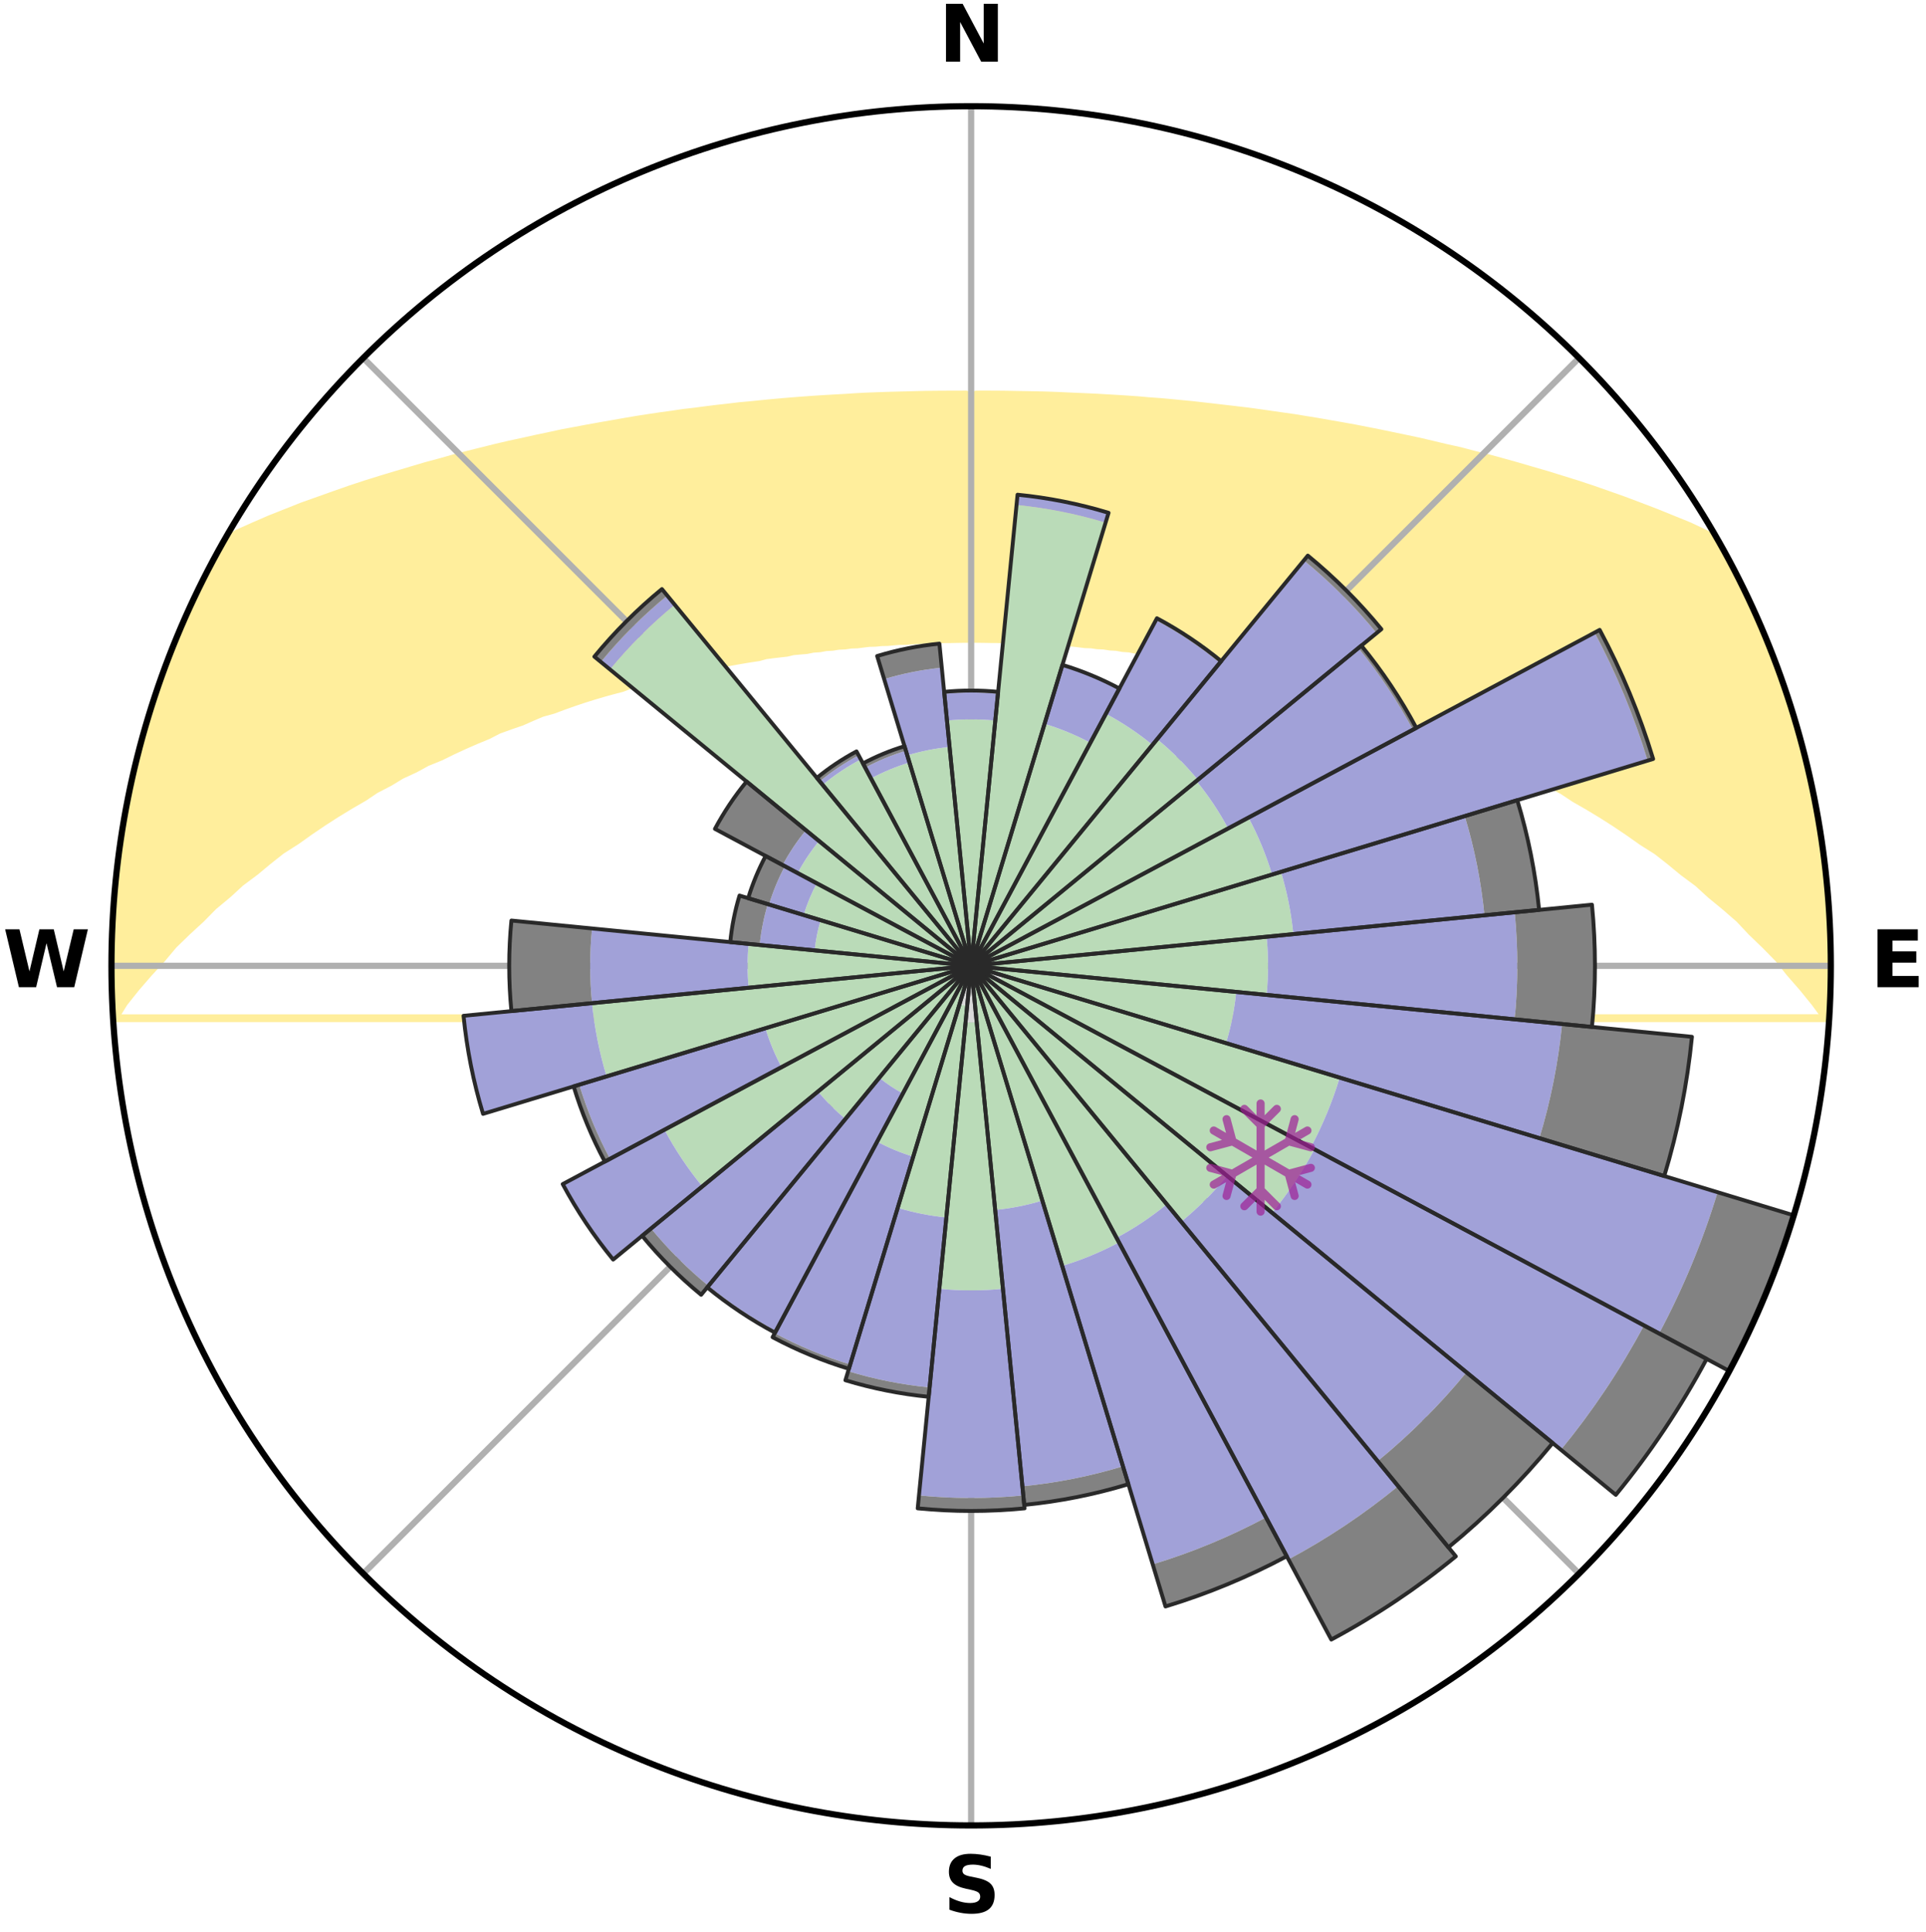 <?xml version="1.0" encoding="utf-8" standalone="no"?>
<!DOCTYPE svg PUBLIC "-//W3C//DTD SVG 1.1//EN"
  "http://www.w3.org/Graphics/SVG/1.1/DTD/svg11.dtd">
<svg xmlns:xlink="http://www.w3.org/1999/xlink" width="248.41pt" height="249.158pt" viewBox="0 0 248.41 249.158" xmlns="http://www.w3.org/2000/svg" version="1.1">
 <title>Ski Rose for Perisher</title>
 <defs>
  <style type="text/css">*{stroke-linejoin: round; stroke-linecap: butt}</style>
 </defs>
 <g id="figure_1">
  <g id="patch_1">
   <path d="M 0 249.158 
L 248.41 249.158 
L 248.41 0 
L 0 0 
z
" style="fill: #ffffff"/>
  </g>
  <g id="axes_1">
   <g id="patch_2">
    <path d="M 236.135 124.579 
C 236.135 110.018 233.267 95.599 227.695 82.147 
C 222.122 68.695 213.955 56.471 203.659 46.175 
C 193.363 35.879 181.139 27.711 167.687 22.139 
C 154.235 16.567 139.815 13.699 125.255 13.699 
C 110.694 13.699 96.275 16.567 82.823 22.139 
C 69.371 27.711 57.147 35.879 46.851 46.175 
C 36.555 56.471 28.387 68.695 22.815 82.147 
C 17.243 95.599 14.375 110.018 14.375 124.579 
C 14.375 139.14 17.243 153.559 22.815 167.011 
C 28.387 180.463 36.555 192.687 46.851 202.983 
C 57.147 213.279 69.371 221.447 82.823 227.019 
C 96.275 232.591 110.694 235.459 125.255 235.459 
C 139.815 235.459 154.235 232.591 167.687 227.019 
C 181.139 221.447 193.363 213.279 203.659 202.983 
C 213.955 192.687 222.122 180.463 227.695 167.011 
C 233.267 153.559 236.135 139.14 236.135 124.579 
M 125.255 124.579 
C 125.255 124.579 125.255 124.579 125.255 124.579 
C 125.255 124.579 125.255 124.579 125.255 124.579 
C 125.255 124.579 125.255 124.579 125.255 124.579 
C 125.255 124.579 125.255 124.579 125.255 124.579 
C 125.255 124.579 125.255 124.579 125.255 124.579 
C 125.255 124.579 125.255 124.579 125.255 124.579 
C 125.255 124.579 125.255 124.579 125.255 124.579 
C 125.255 124.579 125.255 124.579 125.255 124.579 
C 125.255 124.579 125.255 124.579 125.255 124.579 
C 125.255 124.579 125.255 124.579 125.255 124.579 
C 125.255 124.579 125.255 124.579 125.255 124.579 
C 125.255 124.579 125.255 124.579 125.255 124.579 
C 125.255 124.579 125.255 124.579 125.255 124.579 
C 125.255 124.579 125.255 124.579 125.255 124.579 
C 125.255 124.579 125.255 124.579 125.255 124.579 
C 125.255 124.579 125.255 124.579 125.255 124.579 
z
" style="fill: #ffffff"/>
   </g>
   <g id="PolyCollection_1">
    <defs>
     <path id="m7c472563d4" d="M 125.898 -198.27 
L 125.623 -166.744 
L 126.359 -166.741 
L 127.095 -166.731 
L 127.832 -166.717 
L 128.571 -166.715 
L 129.31 -166.693 
L 130.05 -166.666 
L 130.791 -166.634 
L 131.54 -166.631 
L 132.285 -166.59 
L 133.033 -166.544 
L 133.782 -166.492 
L 134.545 -166.484 
L 135.301 -166.423 
L 136.059 -166.355 
L 136.837 -166.342 
L 137.602 -166.263 
L 138.393 -166.247 
L 139.166 -166.156 
L 139.943 -166.057 
L 140.753 -166.03 
L 141.538 -165.917 
L 142.363 -165.881 
L 143.158 -165.753 
L 143.998 -165.707 
L 144.802 -165.561 
L 145.659 -165.503 
L 146.473 -165.339 
L 147.346 -165.266 
L 148.229 -165.186 
L 149.059 -164.991 
L 149.959 -164.893 
L 150.87 -164.786 
L 151.79 -164.67 
L 152.642 -164.427 
L 153.579 -164.288 
L 154.525 -164.136 
L 155.482 -163.972 
L 156.448 -163.794 
L 157.424 -163.603 
L 158.408 -163.397 
L 159.402 -163.175 
L 160.404 -162.937 
L 161.531 -162.806 
L 162.553 -162.534 
L 163.387 -162.052 
L 164.294 -161.626 
L 165.333 -161.304 
L 166.518 -161.085 
L 167.573 -160.722 
L 168.781 -160.459 
L 170.002 -160.172 
L 171.079 -159.741 
L 172.319 -159.405 
L 173.57 -159.042 
L 174.831 -158.652 
L 176.101 -158.234 
L 177.379 -157.786 
L 178.665 -157.309 
L 180.14 -156.909 
L 181.441 -156.368 
L 182.938 -155.898 
L 184.25 -155.29 
L 185.762 -154.747 
L 187.283 -154.165 
L 188.605 -153.449 
L 190.134 -152.79 
L 191.668 -152.088 
L 193.418 -151.429 
L 194.958 -150.64 
L 196.497 -149.807 
L 198.257 -149.005 
L 199.795 -148.081 
L 201.554 -147.18 
L 203.083 -146.163 
L 204.835 -145.16 
L 206.582 -144.104 
L 208.322 -142.995 
L 210.053 -141.831 
L 211.773 -140.614 
L 213.72 -139.383 
L 215.414 -138.053 
L 217.091 -136.67 
L 218.993 -135.259 
L 220.632 -133.763 
L 222.492 -132.232 
L 224.328 -130.639 
L 225.891 -128.973 
L 227.668 -127.261 
L 229.409 -125.488 
L 230.866 -123.657 
L 232.513 -121.77 
L 234.088 -119.827 
L 235.553 -117.833 
L 14.765 -117.821 
L 15.989 -119.808 
L 17.545 -121.759 
L 19.182 -123.653 
L 20.875 -125.49 
L 22.368 -127.273 
L 24.141 -128.994 
L 25.945 -130.653 
L 27.534 -132.27 
L 29.392 -133.81 
L 31.028 -135.315 
L 32.928 -136.734 
L 34.604 -138.127 
L 36.297 -139.466 
L 38.243 -140.706 
L 39.962 -141.932 
L 41.693 -143.104 
L 43.432 -144.223 
L 45.179 -145.288 
L 46.931 -146.3 
L 48.46 -147.327 
L 50.22 -148.237 
L 51.758 -149.171 
L 53.519 -149.982 
L 55.059 -150.824 
L 56.814 -151.538 
L 58.352 -152.291 
L 59.887 -153.002 
L 61.418 -153.671 
L 62.944 -154.3 
L 64.266 -154.987 
L 65.78 -155.539 
L 67.286 -156.053 
L 68.595 -156.636 
L 69.899 -157.186 
L 71.378 -157.595 
L 72.667 -158.081 
L 73.949 -158.537 
L 75.224 -158.965 
L 76.489 -159.363 
L 77.744 -159.735 
L 78.989 -160.08 
L 80.223 -160.399 
L 81.298 -160.814 
L 82.511 -161.086 
L 83.711 -161.334 
L 84.763 -161.683 
L 85.809 -162.012 
L 86.973 -162.198 
L 88.002 -162.488 
L 89.022 -162.76 
L 90.147 -162.892 
L 91.148 -163.13 
L 92.14 -163.352 
L 93.123 -163.558 
L 94.097 -163.75 
L 95.061 -163.928 
L 96.016 -164.093 
L 96.961 -164.245 
L 97.896 -164.386 
L 98.747 -164.628 
L 99.666 -164.746 
L 100.575 -164.854 
L 101.473 -164.952 
L 102.302 -165.148 
L 103.184 -165.229 
L 104.056 -165.303 
L 104.868 -165.468 
L 105.724 -165.527 
L 106.527 -165.674 
L 107.366 -165.721 
L 108.16 -165.85 
L 108.983 -165.887 
L 109.768 -166.001 
L 110.576 -166.029 
L 111.352 -166.13 
L 112.125 -166.222 
L 112.914 -166.24 
L 113.679 -166.32 
L 114.456 -166.334 
L 115.214 -166.403 
L 115.969 -166.466 
L 116.731 -166.475 
L 117.48 -166.529 
L 118.227 -166.576 
L 118.972 -166.618 
L 119.72 -166.623 
L 120.461 -166.657 
L 121.2 -166.685 
L 121.939 -166.708 
L 122.678 -166.712 
L 123.415 -166.728 
L 124.151 -166.739 
L 124.887 -166.745 
L 124.612 -198.272 
L 124.612 -198.272 
L 123.325 -198.268 
L 122.038 -198.264 
L 120.749 -198.256 
L 119.458 -198.241 
L 118.165 -198.211 
L 116.87 -198.175 
L 115.57 -198.144 
L 114.266 -198.107 
L 112.959 -198.058 
L 111.645 -198.01 
L 110.33 -197.938 
L 109.011 -197.85 
L 107.681 -197.779 
L 106.344 -197.701 
L 105 -197.615 
L 103.649 -197.519 
L 102.29 -197.415 
L 100.922 -197.301 
L 99.547 -197.177 
L 98.162 -197.042 
L 96.767 -196.899 
L 95.352 -196.772 
L 93.939 -196.601 
L 92.505 -196.442 
L 91.063 -196.263 
L 89.611 -196.07 
L 88.126 -195.902 
L 86.651 -195.679 
L 85.144 -195.475 
L 83.628 -195.248 
L 82.095 -195.01 
L 80.553 -194.747 
L 78.994 -194.472 
L 77.409 -194.195 
L 75.803 -193.907 
L 74.182 -193.6 
L 72.527 -193.295 
L 70.881 -192.937 
L 69.196 -192.584 
L 67.497 -192.205 
L 65.755 -191.831 
L 64.003 -191.424 
L 62.24 -190.983 
L 60.439 -190.536 
L 58.612 -190.069 
L 56.789 -189.551 
L 54.903 -189.044 
L 53.022 -188.485 
L 51.103 -187.911 
L 49.142 -187.322 
L 47.155 -186.703 
L 45.155 -186.042 
L 43.144 -185.338 
L 41.099 -184.607 
L 38.998 -183.862 
L 36.932 -183.039 
L 34.81 -182.199 
L 32.714 -181.288 
L 30.59 -180.341 
L 28.769 -179.168 
L 27.819 -177.483 
L 26.915 -175.771 
L 26.035 -174.048 
L 25.207 -172.299 
L 24.374 -170.553 
L 23.591 -168.784 
L 22.853 -166.995 
L 22.196 -165.175 
L 21.425 -163.399 
L 20.836 -161.556 
L 20.128 -159.754 
L 19.565 -157.903 
L 18.959 -156.065 
L 18.499 -154.185 
L 17.913 -152.339 
L 17.517 -150.445 
L 17.038 -148.57 
L 16.663 -146.672 
L 16.249 -144.782 
L 15.983 -142.865 
L 15.634 -140.962 
L 15.435 -139.037 
L 15.106 -137.129 
L 14.973 -135.198 
L 14.757 -133.275 
L 14.694 -131.341 
L 14.499 -129.415 
L 14.554 -127.478 
L 14.429 -125.546 
L 14.385 -123.612 
L 14.504 -121.679 
L 14.49 -119.743 
L 14.765 -117.821 
L 235.769 -117.82 
L 235.973 -119.745 
L 236.035 -121.678 
L 236.067 -123.612 
L 236.066 -125.546 
L 236.032 -127.48 
L 235.963 -129.413 
L 235.859 -131.344 
L 235.719 -133.273 
L 235.541 -135.198 
L 235.326 -137.12 
L 235.073 -139.037 
L 234.898 -140.965 
L 234.568 -142.872 
L 234.158 -144.763 
L 233.869 -146.677 
L 233.487 -148.574 
L 233.05 -150.458 
L 232.5 -152.315 
L 232.055 -154.197 
L 231.512 -156.054 
L 230.986 -157.916 
L 230.313 -159.731 
L 229.733 -161.577 
L 229.085 -163.4 
L 228.388 -165.204 
L 227.629 -166.984 
L 226.913 -168.781 
L 226.114 -170.543 
L 225.282 -172.29 
L 224.465 -174.044 
L 223.601 -175.775 
L 222.698 -177.486 
L 221.759 -179.179 
L 219.918 -180.34 
L 217.839 -181.315 
L 215.685 -182.189 
L 213.583 -183.042 
L 211.485 -183.844 
L 209.43 -184.621 
L 207.378 -185.347 
L 205.367 -186.051 
L 203.367 -186.712 
L 201.379 -187.331 
L 199.434 -187.934 
L 197.498 -188.494 
L 195.61 -189.048 
L 193.739 -189.568 
L 191.901 -190.072 
L 190.06 -190.525 
L 188.28 -190.994 
L 186.479 -191.393 
L 184.734 -191.808 
L 183.019 -192.213 
L 181.305 -192.573 
L 179.62 -192.926 
L 177.964 -193.271 
L 176.324 -193.594 
L 174.709 -193.911 
L 173.104 -194.199 
L 171.519 -194.476 
L 169.959 -194.75 
L 168.409 -195 
L 166.884 -195.251 
L 165.36 -195.466 
L 163.861 -195.682 
L 162.379 -195.894 
L 160.911 -196.094 
L 159.448 -196.266 
L 158.001 -196.434 
L 156.571 -196.601 
L 155.155 -196.764 
L 153.752 -196.923 
L 152.353 -197.056 
L 150.968 -197.191 
L 149.592 -197.315 
L 148.219 -197.411 
L 146.865 -197.534 
L 145.513 -197.629 
L 144.169 -197.715 
L 142.832 -197.793 
L 141.503 -197.87 
L 140.179 -197.933 
L 138.861 -197.989 
L 137.549 -198.047 
L 136.244 -198.108 
L 134.941 -198.154 
L 133.641 -198.185 
L 132.345 -198.209 
L 131.051 -198.23 
L 129.761 -198.256 
L 128.472 -198.269 
L 127.185 -198.272 
L 125.898 -198.27 
z
" style="stroke: #ffee9c"/>
    </defs>
    <g clip-path="url(#p2036c06d0c)">
     <use xlink:href="#m7c472563d4" x="0" y="249.158" style="fill: #ffee9c; stroke: #ffee9c"/>
    </g>
   </g>
   <g id="matplotlib.axis_1">
    <g id="xtick_1">
     <g id="line2d_1">
      <path d="M 125.255 124.579 
L 125.255 13.699 
" clip-path="url(#p2036c06d0c)" style="fill: none; stroke: #b0b0b0; stroke-width: 0.8; stroke-linecap: square"/>
     </g>
     <g id="text_1">
      <!-- N -->
      <g transform="translate(121.07 7.958) scale(0.1 -0.1)">
       <defs>
        <path id="DejaVuSans-Bold-4e" d="M 588 4666 
L 1931 4666 
L 3628 1466 
L 3628 4666 
L 4769 4666 
L 4769 0 
L 3425 0 
L 1728 3200 
L 1728 0 
L 588 0 
L 588 4666 
z
" transform="scale(0.016)"/>
       </defs>
       <use xlink:href="#DejaVuSans-Bold-4e"/>
      </g>
     </g>
    </g>
    <g id="xtick_2">
     <g id="line2d_2">
      <path d="M 125.255 124.579 
L 203.659 46.175 
" clip-path="url(#p2036c06d0c)" style="fill: none; stroke: #b0b0b0; stroke-width: 0.8; stroke-linecap: square"/>
     </g>
    </g>
    <g id="xtick_3">
     <g id="line2d_3">
      <path d="M 125.255 124.579 
L 236.135 124.579 
" clip-path="url(#p2036c06d0c)" style="fill: none; stroke: #b0b0b0; stroke-width: 0.8; stroke-linecap: square"/>
     </g>
     <g id="text_2">
      <!-- E -->
      <g transform="translate(241.219 127.338) scale(0.1 -0.1)">
       <defs>
        <path id="DejaVuSans-Bold-45" d="M 588 4666 
L 3834 4666 
L 3834 3756 
L 1791 3756 
L 1791 2888 
L 3713 2888 
L 3713 1978 
L 1791 1978 
L 1791 909 
L 3903 909 
L 3903 0 
L 588 0 
L 588 4666 
z
" transform="scale(0.016)"/>
       </defs>
       <use xlink:href="#DejaVuSans-Bold-45"/>
      </g>
     </g>
    </g>
    <g id="xtick_4">
     <g id="line2d_4">
      <path d="M 125.255 124.579 
L 203.659 202.983 
" clip-path="url(#p2036c06d0c)" style="fill: none; stroke: #b0b0b0; stroke-width: 0.8; stroke-linecap: square"/>
     </g>
    </g>
    <g id="xtick_5">
     <g id="line2d_5">
      <path d="M 125.255 124.579 
L 125.255 235.459 
" clip-path="url(#p2036c06d0c)" style="fill: none; stroke: #b0b0b0; stroke-width: 0.8; stroke-linecap: square"/>
     </g>
     <g id="text_3">
      <!-- S -->
      <g transform="translate(121.654 246.718) scale(0.1 -0.1)">
       <defs>
        <path id="DejaVuSans-Bold-53" d="M 3834 4519 
L 3834 3531 
Q 3450 3703 3084 3790 
Q 2719 3878 2394 3878 
Q 1963 3878 1756 3759 
Q 1550 3641 1550 3391 
Q 1550 3203 1689 3098 
Q 1828 2994 2194 2919 
L 2706 2816 
Q 3484 2659 3812 2340 
Q 4141 2022 4141 1434 
Q 4141 663 3683 286 
Q 3225 -91 2284 -91 
Q 1841 -91 1394 -6 
Q 947 78 500 244 
L 500 1259 
Q 947 1022 1364 901 
Q 1781 781 2169 781 
Q 2563 781 2772 912 
Q 2981 1044 2981 1288 
Q 2981 1506 2839 1625 
Q 2697 1744 2272 1838 
L 1806 1941 
Q 1106 2091 782 2419 
Q 459 2747 459 3303 
Q 459 4000 909 4375 
Q 1359 4750 2203 4750 
Q 2588 4750 2994 4692 
Q 3400 4634 3834 4519 
z
" transform="scale(0.016)"/>
       </defs>
       <use xlink:href="#DejaVuSans-Bold-53"/>
      </g>
     </g>
    </g>
    <g id="xtick_6">
     <g id="line2d_6">
      <path d="M 125.255 124.579 
L 46.851 202.983 
" clip-path="url(#p2036c06d0c)" style="fill: none; stroke: #b0b0b0; stroke-width: 0.8; stroke-linecap: square"/>
     </g>
    </g>
    <g id="xtick_7">
     <g id="line2d_7">
      <path d="M 125.255 124.579 
L 14.375 124.579 
" clip-path="url(#p2036c06d0c)" style="fill: none; stroke: #b0b0b0; stroke-width: 0.8; stroke-linecap: square"/>
     </g>
     <g id="text_4">
      <!-- W -->
      <g transform="translate(0.36 127.338) scale(0.1 -0.1)">
       <defs>
        <path id="DejaVuSans-Bold-57" d="M 191 4666 
L 1344 4666 
L 2150 1275 
L 2950 4666 
L 4109 4666 
L 4909 1275 
L 5716 4666 
L 6859 4666 
L 5759 0 
L 4372 0 
L 3525 3547 
L 2688 0 
L 1300 0 
L 191 4666 
z
" transform="scale(0.016)"/>
       </defs>
       <use xlink:href="#DejaVuSans-Bold-57"/>
      </g>
     </g>
    </g>
    <g id="xtick_8">
     <g id="line2d_8">
      <path d="M 125.255 124.579 
L 46.851 46.175 
" clip-path="url(#p2036c06d0c)" style="fill: none; stroke: #b0b0b0; stroke-width: 0.8; stroke-linecap: square"/>
     </g>
    </g>
   </g>
   <g id="matplotlib.axis_2"/>
   <g id="patch_3">
    <path d="M 125.255 124.579 
C 125.255 124.579 125.255 124.579 125.255 124.579 
C 125.255 124.579 125.255 124.579 125.255 124.579 
L 125.255 124.579 
C 125.255 124.579 125.255 124.579 125.255 124.579 
C 125.255 124.579 125.255 124.579 125.255 124.579 
z
" clip-path="url(#p2036c06d0c)" style="fill: #d9d9d9"/>
   </g>
   <g id="patch_4">
    <path d="M 125.255 124.579 
C 125.255 124.579 125.255 124.579 125.255 124.579 
C 125.255 124.579 125.255 124.579 125.255 124.579 
L 125.255 124.579 
C 125.255 124.579 125.255 124.579 125.255 124.579 
C 125.255 124.579 125.255 124.579 125.255 124.579 
z
" clip-path="url(#p2036c06d0c)" style="fill: #d9d9d9"/>
   </g>
   <g id="patch_5">
    <path d="M 125.255 124.579 
C 125.255 124.579 125.255 124.579 125.255 124.579 
C 125.255 124.579 125.255 124.579 125.255 124.579 
L 125.255 124.579 
C 125.255 124.579 125.255 124.579 125.255 124.579 
C 125.255 124.579 125.255 124.579 125.255 124.579 
z
" clip-path="url(#p2036c06d0c)" style="fill: #d9d9d9"/>
   </g>
   <g id="patch_6">
    <path d="M 125.255 124.579 
C 125.255 124.579 125.255 124.579 125.255 124.579 
C 125.255 124.579 125.255 124.579 125.255 124.579 
L 125.255 124.579 
C 125.255 124.579 125.255 124.579 125.255 124.579 
C 125.255 124.579 125.255 124.579 125.255 124.579 
z
" clip-path="url(#p2036c06d0c)" style="fill: #d9d9d9"/>
   </g>
   <g id="patch_7">
    <path d="M 125.255 124.579 
C 125.255 124.579 125.255 124.579 125.255 124.579 
C 125.255 124.579 125.255 124.579 125.255 124.579 
L 125.255 124.579 
C 125.255 124.579 125.255 124.579 125.255 124.579 
C 125.255 124.579 125.255 124.579 125.255 124.579 
z
" clip-path="url(#p2036c06d0c)" style="fill: #d9d9d9"/>
   </g>
   <g id="patch_8">
    <path d="M 125.255 124.579 
C 125.255 124.579 125.255 124.579 125.255 124.579 
C 125.255 124.579 125.255 124.579 125.255 124.579 
L 125.255 124.579 
C 125.255 124.579 125.255 124.579 125.255 124.579 
C 125.255 124.579 125.255 124.579 125.255 124.579 
z
" clip-path="url(#p2036c06d0c)" style="fill: #d9d9d9"/>
   </g>
   <g id="patch_9">
    <path d="M 125.255 124.579 
C 125.255 124.579 125.255 124.579 125.255 124.579 
C 125.255 124.579 125.255 124.579 125.255 124.579 
L 125.255 124.579 
C 125.255 124.579 125.255 124.579 125.255 124.579 
C 125.255 124.579 125.255 124.579 125.255 124.579 
z
" clip-path="url(#p2036c06d0c)" style="fill: #d9d9d9"/>
   </g>
   <g id="patch_10">
    <path d="M 125.255 124.579 
C 125.255 124.579 125.255 124.579 125.255 124.579 
C 125.255 124.579 125.255 124.579 125.255 124.579 
L 125.255 124.579 
C 125.255 124.579 125.255 124.579 125.255 124.579 
C 125.255 124.579 125.255 124.579 125.255 124.579 
z
" clip-path="url(#p2036c06d0c)" style="fill: #d9d9d9"/>
   </g>
   <g id="patch_11">
    <path d="M 125.255 124.579 
C 125.255 124.579 125.255 124.579 125.255 124.579 
C 125.255 124.579 125.255 124.579 125.255 124.579 
L 125.255 124.579 
C 125.255 124.579 125.255 124.579 125.255 124.579 
C 125.255 124.579 125.255 124.579 125.255 124.579 
z
" clip-path="url(#p2036c06d0c)" style="fill: #d9d9d9"/>
   </g>
   <g id="patch_12">
    <path d="M 125.255 124.579 
C 125.255 124.579 125.255 124.579 125.255 124.579 
C 125.255 124.579 125.255 124.579 125.255 124.579 
L 125.255 124.579 
C 125.255 124.579 125.255 124.579 125.255 124.579 
C 125.255 124.579 125.255 124.579 125.255 124.579 
z
" clip-path="url(#p2036c06d0c)" style="fill: #d9d9d9"/>
   </g>
   <g id="patch_13">
    <path d="M 125.255 124.579 
C 125.255 124.579 125.255 124.579 125.255 124.579 
C 125.255 124.579 125.255 124.579 125.255 124.579 
L 128.984 126.573 
C 129.05 126.45 129.109 126.325 129.162 126.197 
C 129.215 126.069 129.261 125.939 129.302 125.807 
z
" clip-path="url(#p2036c06d0c)" style="fill: #d9d9d9"/>
   </g>
   <g id="patch_14">
    <path d="M 125.255 124.579 
C 125.255 124.579 125.255 124.579 125.255 124.579 
C 125.255 124.579 125.255 124.579 125.255 124.579 
L 125.255 124.579 
C 125.255 124.579 125.255 124.579 125.255 124.579 
C 125.255 124.579 125.255 124.579 125.255 124.579 
z
" clip-path="url(#p2036c06d0c)" style="fill: #d9d9d9"/>
   </g>
   <g id="patch_15">
    <path d="M 125.255 124.579 
C 125.255 124.579 125.255 124.579 125.255 124.579 
C 125.255 124.579 125.255 124.579 125.255 124.579 
L 125.255 124.579 
C 125.255 124.579 125.255 124.579 125.255 124.579 
C 125.255 124.579 125.255 124.579 125.255 124.579 
z
" clip-path="url(#p2036c06d0c)" style="fill: #d9d9d9"/>
   </g>
   <g id="patch_16">
    <path d="M 125.255 124.579 
C 125.255 124.579 125.255 124.579 125.255 124.579 
C 125.255 124.579 125.255 124.579 125.255 124.579 
L 125.255 124.579 
C 125.255 124.579 125.255 124.579 125.255 124.579 
C 125.255 124.579 125.255 124.579 125.255 124.579 
z
" clip-path="url(#p2036c06d0c)" style="fill: #d9d9d9"/>
   </g>
   <g id="patch_17">
    <path d="M 125.255 124.579 
C 125.255 124.579 125.255 124.579 125.255 124.579 
C 125.255 124.579 125.255 124.579 125.255 124.579 
L 125.255 124.579 
C 125.255 124.579 125.255 124.579 125.255 124.579 
C 125.255 124.579 125.255 124.579 125.255 124.579 
z
" clip-path="url(#p2036c06d0c)" style="fill: #d9d9d9"/>
   </g>
   <g id="patch_18">
    <path d="M 125.255 124.579 
C 125.255 124.579 125.255 124.579 125.255 124.579 
C 125.255 124.579 125.255 124.579 125.255 124.579 
L 125.255 124.579 
C 125.255 124.579 125.255 124.579 125.255 124.579 
C 125.255 124.579 125.255 124.579 125.255 124.579 
z
" clip-path="url(#p2036c06d0c)" style="fill: #d9d9d9"/>
   </g>
   <g id="patch_19">
    <path d="M 125.255 124.579 
C 125.255 124.579 125.255 124.579 125.255 124.579 
C 125.255 124.579 125.255 124.579 125.255 124.579 
L 124.537 131.868 
C 124.776 131.892 125.015 131.904 125.255 131.904 
C 125.495 131.904 125.734 131.892 125.973 131.868 
z
" clip-path="url(#p2036c06d0c)" style="fill: #d9d9d9"/>
   </g>
   <g id="patch_20">
    <path d="M 125.255 124.579 
C 125.255 124.579 125.255 124.579 125.255 124.579 
C 125.255 124.579 125.255 124.579 125.255 124.579 
L 123.751 129.535 
C 123.914 129.584 124.078 129.626 124.244 129.659 
C 124.411 129.692 124.578 129.717 124.747 129.733 
z
" clip-path="url(#p2036c06d0c)" style="fill: #d9d9d9"/>
   </g>
   <g id="patch_21">
    <path d="M 125.255 124.579 
C 125.255 124.579 125.255 124.579 125.255 124.579 
C 125.255 124.579 125.255 124.579 125.255 124.579 
L 125.255 124.579 
C 125.255 124.579 125.255 124.579 125.255 124.579 
C 125.255 124.579 125.255 124.579 125.255 124.579 
z
" clip-path="url(#p2036c06d0c)" style="fill: #d9d9d9"/>
   </g>
   <g id="patch_22">
    <path d="M 125.255 124.579 
C 125.255 124.579 125.255 124.579 125.255 124.579 
C 125.255 124.579 125.255 124.579 125.255 124.579 
L 125.255 124.579 
C 125.255 124.579 125.255 124.579 125.255 124.579 
C 125.255 124.579 125.255 124.579 125.255 124.579 
z
" clip-path="url(#p2036c06d0c)" style="fill: #d9d9d9"/>
   </g>
   <g id="patch_23">
    <path d="M 125.255 124.579 
C 125.255 124.579 125.255 124.579 125.255 124.579 
C 125.255 124.579 125.255 124.579 125.255 124.579 
L 125.255 124.579 
C 125.255 124.579 125.255 124.579 125.255 124.579 
C 125.255 124.579 125.255 124.579 125.255 124.579 
z
" clip-path="url(#p2036c06d0c)" style="fill: #d9d9d9"/>
   </g>
   <g id="patch_24">
    <path d="M 125.255 124.579 
C 125.255 124.579 125.255 124.579 125.255 124.579 
C 125.255 124.579 125.255 124.579 125.255 124.579 
L 125.255 124.579 
C 125.255 124.579 125.255 124.579 125.255 124.579 
C 125.255 124.579 125.255 124.579 125.255 124.579 
z
" clip-path="url(#p2036c06d0c)" style="fill: #d9d9d9"/>
   </g>
   <g id="patch_25">
    <path d="M 125.255 124.579 
C 125.255 124.579 125.255 124.579 125.255 124.579 
C 125.255 124.579 125.255 124.579 125.255 124.579 
L 125.255 124.579 
C 125.255 124.579 125.255 124.579 125.255 124.579 
C 125.255 124.579 125.255 124.579 125.255 124.579 
z
" clip-path="url(#p2036c06d0c)" style="fill: #d9d9d9"/>
   </g>
   <g id="patch_26">
    <path d="M 125.255 124.579 
C 125.255 124.579 125.255 124.579 125.255 124.579 
C 125.255 124.579 125.255 124.579 125.255 124.579 
L 125.255 124.579 
C 125.255 124.579 125.255 124.579 125.255 124.579 
C 125.255 124.579 125.255 124.579 125.255 124.579 
z
" clip-path="url(#p2036c06d0c)" style="fill: #d9d9d9"/>
   </g>
   <g id="patch_27">
    <path d="M 125.255 124.579 
C 125.255 124.579 125.255 124.579 125.255 124.579 
C 125.255 124.579 125.255 124.579 125.255 124.579 
L 125.255 124.579 
C 125.255 124.579 125.255 124.579 125.255 124.579 
C 125.255 124.579 125.255 124.579 125.255 124.579 
z
" clip-path="url(#p2036c06d0c)" style="fill: #d9d9d9"/>
   </g>
   <g id="patch_28">
    <path d="M 125.255 124.579 
C 125.255 124.579 125.255 124.579 125.255 124.579 
C 125.255 124.579 125.255 124.579 125.255 124.579 
L 125.255 124.579 
C 125.255 124.579 125.255 124.579 125.255 124.579 
C 125.255 124.579 125.255 124.579 125.255 124.579 
z
" clip-path="url(#p2036c06d0c)" style="fill: #d9d9d9"/>
   </g>
   <g id="patch_29">
    <path d="M 125.255 124.579 
C 125.255 124.579 125.255 124.579 125.255 124.579 
C 125.255 124.579 125.255 124.579 125.255 124.579 
L 125.255 124.579 
C 125.255 124.579 125.255 124.579 125.255 124.579 
C 125.255 124.579 125.255 124.579 125.255 124.579 
z
" clip-path="url(#p2036c06d0c)" style="fill: #d9d9d9"/>
   </g>
   <g id="patch_30">
    <path d="M 125.255 124.579 
C 125.255 124.579 125.255 124.579 125.255 124.579 
C 125.255 124.579 125.255 124.579 125.255 124.579 
L 125.255 124.579 
C 125.255 124.579 125.255 124.579 125.255 124.579 
C 125.255 124.579 125.255 124.579 125.255 124.579 
z
" clip-path="url(#p2036c06d0c)" style="fill: #d9d9d9"/>
   </g>
   <g id="patch_31">
    <path d="M 125.255 124.579 
C 125.255 124.579 125.255 124.579 125.255 124.579 
C 125.255 124.579 125.255 124.579 125.255 124.579 
L 125.255 124.579 
C 125.255 124.579 125.255 124.579 125.255 124.579 
C 125.255 124.579 125.255 124.579 125.255 124.579 
z
" clip-path="url(#p2036c06d0c)" style="fill: #d9d9d9"/>
   </g>
   <g id="patch_32">
    <path d="M 125.255 124.579 
C 125.255 124.579 125.255 124.579 125.255 124.579 
C 125.255 124.579 125.255 124.579 125.255 124.579 
L 125.255 124.579 
C 125.255 124.579 125.255 124.579 125.255 124.579 
C 125.255 124.579 125.255 124.579 125.255 124.579 
z
" clip-path="url(#p2036c06d0c)" style="fill: #d9d9d9"/>
   </g>
   <g id="patch_33">
    <path d="M 125.255 124.579 
C 125.255 124.579 125.255 124.579 125.255 124.579 
C 125.255 124.579 125.255 124.579 125.255 124.579 
L 125.255 124.579 
C 125.255 124.579 125.255 124.579 125.255 124.579 
C 125.255 124.579 125.255 124.579 125.255 124.579 
z
" clip-path="url(#p2036c06d0c)" style="fill: #d9d9d9"/>
   </g>
   <g id="patch_34">
    <path d="M 125.255 124.579 
C 125.255 124.579 125.255 124.579 125.255 124.579 
C 125.255 124.579 125.255 124.579 125.255 124.579 
L 125.255 124.579 
C 125.255 124.579 125.255 124.579 125.255 124.579 
C 125.255 124.579 125.255 124.579 125.255 124.579 
z
" clip-path="url(#p2036c06d0c)" style="fill: #d9d9d9"/>
   </g>
   <g id="patch_35">
    <path d="M 125.255 124.579 
C 125.255 124.579 125.255 124.579 125.255 124.579 
C 125.255 124.579 125.255 124.579 125.255 124.579 
L 128.37 92.946 
C 127.335 92.844 126.295 92.793 125.255 92.793 
C 124.214 92.793 123.175 92.844 122.139 92.946 
z
" clip-path="url(#p2036c06d0c)" style="fill: #badbb8"/>
   </g>
   <g id="patch_36">
    <path d="M 125.255 124.579 
C 125.255 124.579 125.255 124.579 125.255 124.579 
C 125.255 124.579 125.255 124.579 125.255 124.579 
L 142.593 67.422 
C 140.723 66.854 138.825 66.379 136.907 65.997 
C 134.99 65.616 133.055 65.329 131.109 65.137 
z
" clip-path="url(#p2036c06d0c)" style="fill: #badbb8"/>
   </g>
   <g id="patch_37">
    <path d="M 125.255 124.579 
C 125.255 124.579 125.255 124.579 125.255 124.579 
C 125.255 124.579 125.255 124.579 125.255 124.579 
L 140.632 95.811 
C 139.69 95.308 138.724 94.851 137.738 94.443 
C 136.751 94.034 135.745 93.674 134.724 93.364 
z
" clip-path="url(#p2036c06d0c)" style="fill: #badbb8"/>
   </g>
   <g id="patch_38">
    <path d="M 125.255 124.579 
C 125.255 124.579 125.255 124.579 125.255 124.579 
C 125.255 124.579 125.255 124.579 125.255 124.579 
L 148.642 96.081 
C 147.709 95.316 146.74 94.597 145.736 93.926 
C 144.733 93.256 143.697 92.635 142.633 92.066 
z
" clip-path="url(#p2036c06d0c)" style="fill: #badbb8"/>
   </g>
   <g id="patch_39">
    <path d="M 125.255 124.579 
C 125.255 124.579 125.255 124.579 125.255 124.579 
C 125.255 124.579 125.255 124.579 125.255 124.579 
L 154.493 100.584 
C 153.707 99.627 152.876 98.709 152 97.834 
C 151.125 96.958 150.207 96.126 149.25 95.341 
z
" clip-path="url(#p2036c06d0c)" style="fill: #badbb8"/>
   </g>
   <g id="patch_40">
    <path d="M 125.255 124.579 
C 125.255 124.579 125.255 124.579 125.255 124.579 
C 125.255 124.579 125.255 124.579 125.255 124.579 
L 158.403 106.861 
C 157.823 105.776 157.19 104.72 156.507 103.697 
C 155.823 102.674 155.09 101.686 154.31 100.735 
z
" clip-path="url(#p2036c06d0c)" style="fill: #badbb8"/>
   </g>
   <g id="patch_41">
    <path d="M 125.255 124.579 
C 125.255 124.579 125.255 124.579 125.255 124.579 
C 125.255 124.579 125.255 124.579 125.255 124.579 
L 164.069 112.805 
C 163.684 111.534 163.237 110.284 162.729 109.057 
C 162.22 107.83 161.652 106.63 161.027 105.459 
z
" clip-path="url(#p2036c06d0c)" style="fill: #badbb8"/>
   </g>
   <g id="patch_42">
    <path d="M 125.255 124.579 
C 125.255 124.579 125.255 124.579 125.255 124.579 
C 125.255 124.579 125.255 124.579 125.255 124.579 
L 166.81 120.486 
C 166.676 119.126 166.475 117.773 166.209 116.433 
C 165.942 115.092 165.61 113.766 165.213 112.458 
z
" clip-path="url(#p2036c06d0c)" style="fill: #badbb8"/>
   </g>
   <g id="patch_43">
    <path d="M 125.255 124.579 
C 125.255 124.579 125.255 124.579 125.255 124.579 
C 125.255 124.579 125.255 124.579 125.255 124.579 
L 163.364 128.332 
C 163.487 127.085 163.548 125.832 163.548 124.579 
C 163.548 123.326 163.487 122.073 163.364 120.826 
z
" clip-path="url(#p2036c06d0c)" style="fill: #badbb8"/>
   </g>
   <g id="patch_44">
    <path d="M 125.255 124.579 
C 125.255 124.579 125.255 124.579 125.255 124.579 
C 125.255 124.579 125.255 124.579 125.255 124.579 
L 158.13 134.552 
C 158.457 133.476 158.73 132.384 158.95 131.281 
C 159.169 130.178 159.334 129.066 159.444 127.946 
z
" clip-path="url(#p2036c06d0c)" style="fill: #badbb8"/>
   </g>
   <g id="patch_45">
    <path d="M 129.302 125.807 
C 129.261 125.939 129.215 126.069 129.162 126.197 
C 129.109 126.325 129.05 126.45 128.984 126.573 
L 169.066 147.997 
C 169.833 146.563 170.528 145.092 171.151 143.59 
C 171.773 142.087 172.321 140.556 172.793 139 
z
" clip-path="url(#p2036c06d0c)" style="fill: #badbb8"/>
   </g>
   <g id="patch_46">
    <path d="M 125.255 124.579 
C 125.255 124.579 125.255 124.579 125.255 124.579 
C 125.255 124.579 125.255 124.579 125.255 124.579 
L 164.071 156.435 
C 165.114 155.164 166.093 153.843 167.006 152.477 
C 167.92 151.11 168.765 149.699 169.54 148.25 
z
" clip-path="url(#p2036c06d0c)" style="fill: #badbb8"/>
   </g>
   <g id="patch_47">
    <path d="M 125.255 124.579 
C 125.255 124.579 125.255 124.579 125.255 124.579 
C 125.255 124.579 125.255 124.579 125.255 124.579 
L 152.349 157.593 
C 153.43 156.707 154.466 155.767 155.454 154.779 
C 156.443 153.79 157.382 152.754 158.269 151.673 
z
" clip-path="url(#p2036c06d0c)" style="fill: #badbb8"/>
   </g>
   <g id="patch_48">
    <path d="M 125.255 124.579 
C 125.255 124.579 125.255 124.579 125.255 124.579 
C 125.255 124.579 125.255 124.579 125.255 124.579 
L 144.008 159.664 
C 145.156 159.05 146.274 158.38 147.357 157.657 
C 148.439 156.933 149.486 156.157 150.492 155.331 
z
" clip-path="url(#p2036c06d0c)" style="fill: #badbb8"/>
   </g>
   <g id="patch_49">
    <path d="M 125.255 124.579 
C 125.255 124.579 125.255 124.579 125.255 124.579 
C 125.255 124.579 125.255 124.579 125.255 124.579 
L 136.997 163.288 
C 138.264 162.904 139.511 162.457 140.735 161.951 
C 141.958 161.444 143.156 160.878 144.323 160.254 
z
" clip-path="url(#p2036c06d0c)" style="fill: #badbb8"/>
   </g>
   <g id="patch_50">
    <path d="M 125.255 124.579 
C 125.255 124.579 125.255 124.579 125.255 124.579 
C 125.255 124.579 125.255 124.579 125.255 124.579 
L 128.357 156.072 
C 129.387 155.971 130.413 155.819 131.429 155.616 
C 132.444 155.414 133.45 155.163 134.441 154.862 
z
" clip-path="url(#p2036c06d0c)" style="fill: #badbb8"/>
   </g>
   <g id="patch_51">
    <path d="M 125.973 131.868 
C 125.734 131.892 125.495 131.904 125.255 131.904 
C 125.015 131.904 124.776 131.892 124.537 131.868 
L 121.152 166.24 
C 122.515 166.375 123.885 166.442 125.255 166.442 
C 126.625 166.442 127.994 166.375 129.358 166.24 
z
" clip-path="url(#p2036c06d0c)" style="fill: #badbb8"/>
   </g>
   <g id="patch_52">
    <path d="M 124.747 129.733 
C 124.578 129.717 124.411 129.692 124.244 129.659 
C 124.078 129.626 123.914 129.584 123.751 129.535 
L 115.786 155.794 
C 116.808 156.104 117.844 156.363 118.891 156.572 
C 119.938 156.78 120.995 156.937 122.058 157.041 
z
" clip-path="url(#p2036c06d0c)" style="fill: #badbb8"/>
   </g>
   <g id="patch_53">
    <path d="M 125.255 124.579 
C 125.255 124.579 125.255 124.579 125.255 124.579 
C 125.255 124.579 125.255 124.579 125.255 124.579 
L 113.129 147.265 
C 113.872 147.661 114.633 148.022 115.411 148.344 
C 116.189 148.666 116.982 148.95 117.788 149.194 
z
" clip-path="url(#p2036c06d0c)" style="fill: #badbb8"/>
   </g>
   <g id="patch_54">
    <path d="M 125.255 124.579 
C 125.255 124.579 125.255 124.579 125.255 124.579 
C 125.255 124.579 125.255 124.579 125.255 124.579 
L 113.408 139.014 
C 113.881 139.402 114.372 139.766 114.88 140.106 
C 115.388 140.445 115.913 140.76 116.452 141.048 
z
" clip-path="url(#p2036c06d0c)" style="fill: #badbb8"/>
   </g>
   <g id="patch_55">
    <path d="M 125.255 124.579 
C 125.255 124.579 125.255 124.579 125.255 124.579 
C 125.255 124.579 125.255 124.579 125.255 124.579 
L 105.506 140.787 
C 106.036 141.433 106.598 142.053 107.189 142.644 
C 107.781 143.236 108.401 143.798 109.047 144.328 
z
" clip-path="url(#p2036c06d0c)" style="fill: #badbb8"/>
   </g>
   <g id="patch_56">
    <path d="M 125.255 124.579 
C 125.255 124.579 125.255 124.579 125.255 124.579 
C 125.255 124.579 125.255 124.579 125.255 124.579 
L 85.698 145.723 
C 86.39 147.017 87.145 148.277 87.961 149.498 
C 88.776 150.719 89.652 151.899 90.583 153.034 
z
" clip-path="url(#p2036c06d0c)" style="fill: #badbb8"/>
   </g>
   <g id="patch_57">
    <path d="M 125.255 124.579 
C 125.255 124.579 125.255 124.579 125.255 124.579 
C 125.255 124.579 125.255 124.579 125.255 124.579 
L 98.719 132.629 
C 98.982 133.497 99.288 134.352 99.636 135.191 
C 99.983 136.029 100.371 136.85 100.799 137.651 
z
" clip-path="url(#p2036c06d0c)" style="fill: #badbb8"/>
   </g>
   <g id="patch_58">
    <path d="M 125.255 124.579 
C 125.255 124.579 125.255 124.579 125.255 124.579 
C 125.255 124.579 125.255 124.579 125.255 124.579 
L 76.357 129.395 
C 76.515 130.996 76.751 132.587 77.065 134.165 
C 77.379 135.742 77.77 137.303 78.236 138.842 
z
" clip-path="url(#p2036c06d0c)" style="fill: #badbb8"/>
   </g>
   <g id="patch_59">
    <path d="M 125.255 124.579 
C 125.255 124.579 125.255 124.579 125.255 124.579 
C 125.255 124.579 125.255 124.579 125.255 124.579 
L 96.557 121.753 
C 96.465 122.692 96.418 123.635 96.418 124.579 
C 96.418 125.523 96.465 126.466 96.557 127.406 
z
" clip-path="url(#p2036c06d0c)" style="fill: #badbb8"/>
   </g>
   <g id="patch_60">
    <path d="M 125.255 124.579 
C 125.255 124.579 125.255 124.579 125.255 124.579 
C 125.255 124.579 125.255 124.579 125.255 124.579 
L 105.848 118.692 
C 105.655 119.327 105.493 119.971 105.364 120.623 
C 105.234 121.274 105.137 121.931 105.072 122.591 
z
" clip-path="url(#p2036c06d0c)" style="fill: #badbb8"/>
   </g>
   <g id="patch_61">
    <path d="M 125.255 124.579 
C 125.255 124.579 125.255 124.579 125.255 124.579 
C 125.255 124.579 125.255 124.579 125.255 124.579 
L 105.345 113.937 
C 104.997 114.589 104.68 115.257 104.398 115.94 
C 104.115 116.622 103.866 117.319 103.651 118.026 
z
" clip-path="url(#p2036c06d0c)" style="fill: #badbb8"/>
   </g>
   <g id="patch_62">
    <path d="M 125.255 124.579 
C 125.255 124.579 125.255 124.579 125.255 124.579 
C 125.255 124.579 125.255 124.579 125.255 124.579 
L 105.641 108.483 
C 105.115 109.125 104.62 109.792 104.158 110.483 
C 103.697 111.173 103.27 111.886 102.878 112.618 
z
" clip-path="url(#p2036c06d0c)" style="fill: #badbb8"/>
   </g>
   <g id="patch_63">
    <path d="M 125.255 124.579 
C 125.255 124.579 125.255 124.579 125.255 124.579 
C 125.255 124.579 125.255 124.579 125.255 124.579 
L 87.032 78.004 
C 85.507 79.255 84.045 80.581 82.651 81.975 
C 81.256 83.37 79.931 84.832 78.68 86.356 
z
" clip-path="url(#p2036c06d0c)" style="fill: #badbb8"/>
   </g>
   <g id="patch_64">
    <path d="M 125.255 124.579 
C 125.255 124.579 125.255 124.579 125.255 124.579 
C 125.255 124.579 125.255 124.579 125.255 124.579 
L 111.019 97.945 
C 110.147 98.411 109.299 98.92 108.477 99.469 
C 107.655 100.018 106.86 100.607 106.096 101.234 
z
" clip-path="url(#p2036c06d0c)" style="fill: #badbb8"/>
   </g>
   <g id="patch_65">
    <path d="M 125.255 124.579 
C 125.255 124.579 125.255 124.579 125.255 124.579 
C 125.255 124.579 125.255 124.579 125.255 124.579 
L 117.299 98.353 
C 116.441 98.614 115.596 98.916 114.767 99.259 
C 113.938 99.603 113.127 99.987 112.336 100.409 
z
" clip-path="url(#p2036c06d0c)" style="fill: #badbb8"/>
   </g>
   <g id="patch_66">
    <path d="M 125.255 124.579 
C 125.255 124.579 125.255 124.579 125.255 124.579 
C 125.255 124.579 125.255 124.579 125.255 124.579 
L 122.474 96.348 
C 121.55 96.439 120.631 96.575 119.721 96.757 
C 118.81 96.938 117.909 97.163 117.02 97.433 
z
" clip-path="url(#p2036c06d0c)" style="fill: #badbb8"/>
   </g>
   <g id="patch_67">
    <path d="M 122.139 92.946 
C 123.175 92.844 124.214 92.793 125.255 92.793 
C 126.295 92.793 127.335 92.844 128.37 92.946 
L 128.71 89.495 
C 127.562 89.382 126.409 89.325 125.255 89.325 
C 124.101 89.325 122.948 89.382 121.799 89.495 
z
" clip-path="url(#p2036c06d0c)" style="fill: #a1a1d8"/>
   </g>
   <g id="patch_68">
    <path d="M 131.109 65.137 
C 133.055 65.329 134.99 65.616 136.907 65.997 
C 138.825 66.379 140.723 66.854 142.593 67.422 
L 142.98 66.147 
C 141.068 65.566 139.128 65.08 137.167 64.691 
C 135.207 64.301 133.229 64.007 131.24 63.811 
z
" clip-path="url(#p2036c06d0c)" style="fill: #a1a1d8"/>
   </g>
   <g id="patch_69">
    <path d="M 134.724 93.364 
C 135.745 93.674 136.751 94.034 137.738 94.443 
C 138.724 94.851 139.69 95.308 140.632 95.811 
L 144.375 88.807 
C 143.204 88.181 142.004 87.613 140.777 87.105 
C 139.55 86.597 138.3 86.15 137.029 85.764 
z
" clip-path="url(#p2036c06d0c)" style="fill: #a1a1d8"/>
   </g>
   <g id="patch_70">
    <path d="M 142.633 92.066 
C 143.697 92.635 144.733 93.256 145.736 93.926 
C 146.74 94.597 147.709 95.316 148.642 96.081 
L 157.336 85.489 
C 156.056 84.439 154.726 83.452 153.35 82.532 
C 151.973 81.613 150.553 80.761 149.093 79.981 
z
" clip-path="url(#p2036c06d0c)" style="fill: #a1a1d8"/>
   </g>
   <g id="patch_71">
    <path d="M 149.25 95.341 
C 150.207 96.126 151.125 96.958 152 97.834 
C 152.876 98.709 153.707 99.627 154.493 100.584 
L 177.557 81.656 
C 176.152 79.944 174.664 78.302 173.098 76.736 
C 171.532 75.17 169.89 73.682 168.178 72.277 
z
" clip-path="url(#p2036c06d0c)" style="fill: #a1a1d8"/>
   </g>
   <g id="patch_72">
    <path d="M 154.31 100.735 
C 155.09 101.686 155.823 102.674 156.507 103.697 
C 157.19 104.72 157.823 105.776 158.403 106.861 
L 182.244 94.118 
C 181.247 92.253 180.159 90.437 178.984 88.679 
C 177.809 86.92 176.548 85.22 175.206 83.585 
z
" clip-path="url(#p2036c06d0c)" style="fill: #a1a1d8"/>
   </g>
   <g id="patch_73">
    <path d="M 161.027 105.459 
C 161.652 106.63 162.22 107.83 162.729 109.057 
C 163.237 110.284 163.684 111.534 164.069 112.805 
L 212.517 98.108 
C 211.651 95.252 210.645 92.44 209.503 89.682 
C 208.36 86.925 207.084 84.225 205.677 81.593 
z
" clip-path="url(#p2036c06d0c)" style="fill: #a1a1d8"/>
   </g>
   <g id="patch_74">
    <path d="M 165.213 112.458 
C 165.61 113.766 165.942 115.092 166.209 116.433 
C 166.475 117.773 166.676 119.126 166.81 120.486 
L 191.462 118.058 
C 191.249 115.891 190.929 113.736 190.505 111.6 
C 190.08 109.464 189.55 107.351 188.918 105.267 
z
" clip-path="url(#p2036c06d0c)" style="fill: #a1a1d8"/>
   </g>
   <g id="patch_75">
    <path d="M 163.364 120.826 
C 163.487 122.073 163.548 123.326 163.548 124.579 
C 163.548 125.832 163.487 127.085 163.364 128.332 
L 195.36 131.484 
C 195.586 129.189 195.7 126.885 195.7 124.579 
C 195.7 122.273 195.586 119.969 195.36 117.674 
z
" clip-path="url(#p2036c06d0c)" style="fill: #a1a1d8"/>
   </g>
   <g id="patch_76">
    <path d="M 159.444 127.946 
C 159.334 129.066 159.169 130.178 158.95 131.281 
C 158.73 132.384 158.457 133.476 158.13 134.552 
L 198.544 146.811 
C 199.272 144.412 199.881 141.979 200.37 139.52 
C 200.859 137.062 201.227 134.581 201.473 132.086 
z
" clip-path="url(#p2036c06d0c)" style="fill: #a1a1d8"/>
   </g>
   <g id="patch_77">
    <path d="M 172.793 139 
C 172.321 140.556 171.773 142.087 171.151 143.59 
C 170.528 145.092 169.833 146.563 169.066 147.997 
L 213.982 172.005 
C 215.534 169.1 216.943 166.122 218.203 163.079 
C 219.463 160.037 220.573 156.935 221.529 153.784 
z
" clip-path="url(#p2036c06d0c)" style="fill: #a1a1d8"/>
   </g>
   <g id="patch_78">
    <path d="M 169.54 148.25 
C 168.765 149.699 167.92 151.11 167.006 152.477 
C 166.093 153.843 165.114 155.164 164.071 156.435 
L 201.323 187.006 
C 203.366 184.517 205.286 181.928 207.075 179.25 
C 208.865 176.572 210.522 173.807 212.04 170.967 
z
" clip-path="url(#p2036c06d0c)" style="fill: #a1a1d8"/>
   </g>
   <g id="patch_79">
    <path d="M 158.269 151.673 
C 157.382 152.754 156.443 153.79 155.454 154.779 
C 154.466 155.767 153.43 156.707 152.349 157.593 
L 177.688 188.469 
C 179.779 186.753 181.785 184.935 183.698 183.022 
C 185.611 181.109 187.429 179.104 189.145 177.012 
z
" clip-path="url(#p2036c06d0c)" style="fill: #a1a1d8"/>
   </g>
   <g id="patch_80">
    <path d="M 150.492 155.331 
C 149.486 156.157 148.439 156.933 147.357 157.657 
C 146.274 158.38 145.156 159.05 144.008 159.664 
L 166.181 201.147 
C 168.687 199.807 171.126 198.345 173.489 196.767 
C 175.852 195.188 178.136 193.494 180.332 191.691 
z
" clip-path="url(#p2036c06d0c)" style="fill: #a1a1d8"/>
   </g>
   <g id="patch_81">
    <path d="M 144.323 160.254 
C 143.156 160.878 141.958 161.444 140.735 161.951 
C 139.511 162.457 138.264 162.904 136.997 163.288 
L 148.675 201.785 
C 151.202 201.019 153.69 200.129 156.13 199.118 
C 158.57 198.107 160.958 196.978 163.287 195.733 
z
" clip-path="url(#p2036c06d0c)" style="fill: #a1a1d8"/>
   </g>
   <g id="patch_82">
    <path d="M 134.441 154.862 
C 133.45 155.163 132.444 155.414 131.429 155.616 
C 130.413 155.819 129.387 155.971 128.357 156.072 
L 131.867 191.716 
C 134.065 191.5 136.25 191.176 138.416 190.745 
C 140.582 190.314 142.725 189.777 144.838 189.136 
z
" clip-path="url(#p2036c06d0c)" style="fill: #a1a1d8"/>
   </g>
   <g id="patch_83">
    <path d="M 129.358 166.24 
C 127.994 166.375 126.625 166.442 125.255 166.442 
C 123.885 166.442 122.515 166.375 121.152 166.24 
L 118.526 192.893 
C 120.763 193.113 123.008 193.224 125.255 193.224 
C 127.502 193.224 129.747 193.113 131.983 192.893 
z
" clip-path="url(#p2036c06d0c)" style="fill: #a1a1d8"/>
   </g>
   <g id="patch_84">
    <path d="M 122.058 157.041 
C 120.995 156.937 119.938 156.78 118.891 156.572 
C 117.844 156.363 116.808 156.104 115.786 155.794 
L 109.391 176.874 
C 111.103 177.393 112.839 177.828 114.594 178.177 
C 116.348 178.526 118.118 178.789 119.898 178.964 
z
" clip-path="url(#p2036c06d0c)" style="fill: #a1a1d8"/>
   </g>
   <g id="patch_85">
    <path d="M 117.788 149.194 
C 116.982 148.95 116.189 148.666 115.411 148.344 
C 114.633 148.022 113.872 147.661 113.129 147.265 
L 99.922 171.974 
C 101.473 172.803 103.064 173.556 104.689 174.229 
C 106.314 174.902 107.971 175.495 109.655 176.006 
z
" clip-path="url(#p2036c06d0c)" style="fill: #a1a1d8"/>
   </g>
   <g id="patch_86">
    <path d="M 116.452 141.048 
C 115.913 140.76 115.388 140.445 114.88 140.106 
C 114.372 139.766 113.881 139.402 113.408 139.014 
L 91.374 165.863 
C 92.725 166.972 94.13 168.014 95.584 168.985 
C 97.037 169.956 98.537 170.856 100.079 171.68 
z
" clip-path="url(#p2036c06d0c)" style="fill: #a1a1d8"/>
   </g>
   <g id="patch_87">
    <path d="M 109.047 144.328 
C 108.401 143.798 107.781 143.236 107.189 142.644 
C 106.598 142.053 106.036 141.433 105.506 140.787 
L 83.971 158.46 
C 85.08 159.811 86.254 161.107 87.49 162.343 
C 88.727 163.58 90.023 164.754 91.374 165.863 
z
" clip-path="url(#p2036c06d0c)" style="fill: #a1a1d8"/>
   </g>
   <g id="patch_88">
    <path d="M 90.583 153.034 
C 89.652 151.899 88.776 150.719 87.961 149.498 
C 87.145 148.277 86.39 147.017 85.698 145.723 
L 72.578 152.735 
C 73.5 154.46 74.505 156.137 75.592 157.763 
C 76.678 159.389 77.843 160.96 79.083 162.471 
z
" clip-path="url(#p2036c06d0c)" style="fill: #a1a1d8"/>
   </g>
   <g id="patch_89">
    <path d="M 100.799 137.651 
C 100.371 136.85 99.983 136.029 99.636 135.191 
C 99.288 134.352 98.982 133.497 98.719 132.629 
L 74.711 139.911 
C 75.213 141.566 75.796 143.194 76.458 144.792 
C 77.119 146.389 77.859 147.952 78.674 149.477 
z
" clip-path="url(#p2036c06d0c)" style="fill: #a1a1d8"/>
   </g>
   <g id="patch_90">
    <path d="M 78.236 138.842 
C 77.77 137.303 77.379 135.742 77.065 134.165 
C 76.751 132.587 76.515 130.996 76.357 129.395 
L 59.787 131.027 
C 59.998 133.17 60.314 135.301 60.734 137.413 
C 61.154 139.525 61.678 141.615 62.303 143.675 
z
" clip-path="url(#p2036c06d0c)" style="fill: #a1a1d8"/>
   </g>
   <g id="patch_91">
    <path d="M 96.557 127.406 
C 96.465 126.466 96.418 125.523 96.418 124.579 
C 96.418 123.635 96.465 122.692 96.557 121.753 
L 76.357 119.763 
C 76.2 121.364 76.121 122.971 76.121 124.579 
C 76.121 126.187 76.2 127.795 76.357 129.395 
z
" clip-path="url(#p2036c06d0c)" style="fill: #a1a1d8"/>
   </g>
   <g id="patch_92">
    <path d="M 105.072 122.591 
C 105.137 121.931 105.234 121.274 105.364 120.623 
C 105.493 119.971 105.655 119.327 105.848 118.692 
L 99.029 116.624 
C 98.769 117.482 98.551 118.353 98.376 119.232 
C 98.201 120.112 98.069 121 97.981 121.893 
z
" clip-path="url(#p2036c06d0c)" style="fill: #a1a1d8"/>
   </g>
   <g id="patch_93">
    <path d="M 103.651 118.026 
C 103.866 117.319 104.115 116.622 104.398 115.94 
C 104.68 115.257 104.997 114.589 105.345 113.937 
L 101.229 111.737 
C 100.809 112.524 100.428 113.33 100.086 114.154 
C 99.745 114.978 99.445 115.818 99.186 116.671 
z
" clip-path="url(#p2036c06d0c)" style="fill: #a1a1d8"/>
   </g>
   <g id="patch_94">
    <path d="M 102.878 112.618 
C 103.27 111.886 103.697 111.173 104.158 110.483 
C 104.62 109.792 105.115 109.125 105.641 108.483 
L 103.944 107.09 
C 103.372 107.787 102.834 108.513 102.333 109.263 
C 101.831 110.013 101.367 110.788 100.942 111.583 
z
" clip-path="url(#p2036c06d0c)" style="fill: #a1a1d8"/>
   </g>
   <g id="patch_95">
    <path d="M 78.68 86.356 
C 79.931 84.832 81.256 83.37 82.651 81.975 
C 84.045 80.581 85.507 79.255 87.032 78.004 
L 86.056 76.815 
C 84.493 78.098 82.993 79.457 81.563 80.887 
C 80.133 82.317 78.774 83.817 77.491 85.38 
z
" clip-path="url(#p2036c06d0c)" style="fill: #a1a1d8"/>
   </g>
   <g id="patch_96">
    <path d="M 106.096 101.234 
C 106.86 100.607 107.655 100.018 108.477 99.469 
C 109.299 98.92 110.147 98.411 111.019 97.945 
L 110.742 97.428 
C 109.854 97.903 108.989 98.422 108.151 98.981 
C 107.313 99.541 106.503 100.142 105.724 100.781 
z
" clip-path="url(#p2036c06d0c)" style="fill: #a1a1d8"/>
   </g>
   <g id="patch_97">
    <path d="M 112.336 100.409 
C 113.127 99.987 113.938 99.603 114.767 99.259 
C 115.596 98.916 116.441 98.614 117.299 98.353 
L 116.839 96.836 
C 115.931 97.112 115.037 97.432 114.16 97.795 
C 113.284 98.158 112.425 98.564 111.588 99.011 
z
" clip-path="url(#p2036c06d0c)" style="fill: #a1a1d8"/>
   </g>
   <g id="patch_98">
    <path d="M 117.02 97.433 
C 117.909 97.163 118.81 96.938 119.721 96.757 
C 120.631 96.575 121.55 96.439 122.474 96.348 
L 121.467 86.123 
C 120.209 86.247 118.957 86.433 117.716 86.68 
C 116.476 86.926 115.248 87.234 114.038 87.601 
z
" clip-path="url(#p2036c06d0c)" style="fill: #a1a1d8"/>
   </g>
   <g id="patch_99">
    <path d="M 121.799 89.495 
C 122.948 89.382 124.101 89.325 125.255 89.325 
C 126.409 89.325 127.562 89.382 128.71 89.495 
L 128.735 89.243 
C 127.579 89.129 126.417 89.072 125.255 89.072 
C 124.093 89.072 122.931 89.129 121.775 89.243 
z
" clip-path="url(#p2036c06d0c)" style="fill: #828282"/>
   </g>
   <g id="patch_100">
    <path d="M 131.24 63.811 
C 133.229 64.007 135.207 64.301 137.167 64.691 
C 139.128 65.08 141.068 65.566 142.98 66.147 
L 142.98 66.147 
C 141.068 65.566 139.128 65.08 137.167 64.691 
C 135.207 64.301 133.229 64.007 131.24 63.811 
z
" clip-path="url(#p2036c06d0c)" style="fill: #828282"/>
   </g>
   <g id="patch_101">
    <path d="M 137.029 85.764 
C 138.3 86.15 139.55 86.597 140.777 87.105 
C 142.004 87.613 143.204 88.181 144.375 88.807 
L 144.375 88.807 
C 143.204 88.181 142.004 87.613 140.777 87.105 
C 139.55 86.597 138.3 86.15 137.029 85.764 
z
" clip-path="url(#p2036c06d0c)" style="fill: #828282"/>
   </g>
   <g id="patch_102">
    <path d="M 149.093 79.981 
C 150.553 80.761 151.973 81.613 153.35 82.532 
C 154.726 83.452 156.056 84.439 157.336 85.489 
L 157.503 85.284 
C 156.217 84.229 154.88 83.237 153.496 82.312 
C 152.113 81.388 150.685 80.532 149.218 79.748 
z
" clip-path="url(#p2036c06d0c)" style="fill: #828282"/>
   </g>
   <g id="patch_103">
    <path d="M 168.178 72.277 
C 169.89 73.682 171.532 75.17 173.098 76.736 
C 174.664 78.302 176.152 79.944 177.557 81.656 
L 178.167 81.155 
C 176.745 79.424 175.24 77.762 173.656 76.178 
C 172.071 74.594 170.41 73.089 168.678 71.667 
z
" clip-path="url(#p2036c06d0c)" style="fill: #828282"/>
   </g>
   <g id="patch_104">
    <path d="M 175.206 83.585 
C 176.548 85.22 177.809 86.92 178.984 88.679 
C 180.159 90.437 181.247 92.253 182.244 94.118 
L 182.669 93.89 
C 181.665 92.011 180.569 90.182 179.385 88.411 
C 178.201 86.639 176.931 84.926 175.579 83.279 
z
" clip-path="url(#p2036c06d0c)" style="fill: #828282"/>
   </g>
   <g id="patch_105">
    <path d="M 205.677 81.593 
C 207.084 84.225 208.36 86.925 209.503 89.682 
C 210.645 92.44 211.651 95.252 212.517 98.108 
L 213.218 97.896 
C 212.345 95.016 211.331 92.182 210.179 89.402 
C 209.028 86.622 207.741 83.901 206.322 81.248 
z
" clip-path="url(#p2036c06d0c)" style="fill: #828282"/>
   </g>
   <g id="patch_106">
    <path d="M 188.918 105.267 
C 189.55 107.351 190.08 109.464 190.505 111.6 
C 190.929 113.736 191.249 115.891 191.462 118.058 
L 198.511 117.364 
C 198.274 114.966 197.921 112.581 197.451 110.218 
C 196.981 107.855 196.395 105.517 195.695 103.211 
z
" clip-path="url(#p2036c06d0c)" style="fill: #828282"/>
   </g>
   <g id="patch_107">
    <path d="M 195.36 117.674 
C 195.586 119.969 195.7 122.273 195.7 124.579 
C 195.7 126.885 195.586 129.189 195.36 131.484 
L 205.326 132.465 
C 205.584 129.845 205.713 127.213 205.713 124.579 
C 205.713 121.946 205.584 119.314 205.326 116.693 
z
" clip-path="url(#p2036c06d0c)" style="fill: #828282"/>
   </g>
   <g id="patch_108">
    <path d="M 201.473 132.086 
C 201.227 134.581 200.859 137.062 200.37 139.52 
C 199.881 141.979 199.272 144.412 198.544 146.811 
L 214.65 151.697 
C 215.537 148.771 216.281 145.803 216.877 142.804 
C 217.474 139.805 217.922 136.779 218.222 133.736 
z
" clip-path="url(#p2036c06d0c)" style="fill: #828282"/>
   </g>
   <g id="patch_109">
    <path d="M 221.529 153.784 
C 220.573 156.935 219.463 160.037 218.203 163.079 
C 216.943 166.122 215.534 169.1 213.982 172.005 
L 223.042 176.848 
C 224.753 173.647 226.306 170.364 227.695 167.011 
C 229.083 163.658 230.307 160.239 231.36 156.766 
z
" clip-path="url(#p2036c06d0c)" style="fill: #828282"/>
   </g>
   <g id="patch_110">
    <path d="M 212.04 170.967 
C 210.522 173.807 208.865 176.572 207.075 179.25 
C 205.286 181.928 203.366 184.517 201.323 187.006 
L 208.403 192.817 
C 210.637 190.096 212.735 187.266 214.691 184.339 
C 216.647 181.411 218.459 178.39 220.118 175.285 
z
" clip-path="url(#p2036c06d0c)" style="fill: #828282"/>
   </g>
   <g id="patch_111">
    <path d="M 189.145 177.012 
C 187.429 179.104 185.611 181.109 183.698 183.022 
C 181.785 184.935 179.779 186.753 177.688 188.469 
L 186.811 199.586 
C 189.267 197.571 191.621 195.437 193.867 193.191 
C 196.113 190.945 198.247 188.591 200.262 186.136 
z
" clip-path="url(#p2036c06d0c)" style="fill: #828282"/>
   </g>
   <g id="patch_112">
    <path d="M 180.332 191.691 
C 178.136 193.494 175.852 195.188 173.489 196.767 
C 171.126 198.345 168.687 199.807 166.181 201.147 
L 171.707 211.484 
C 174.551 209.964 177.319 208.305 180.001 206.513 
C 182.683 204.721 185.275 202.798 187.769 200.752 
z
" clip-path="url(#p2036c06d0c)" style="fill: #828282"/>
   </g>
   <g id="patch_113">
    <path d="M 163.287 195.733 
C 160.958 196.978 158.57 198.107 156.13 199.118 
C 153.69 200.129 151.202 201.019 148.675 201.785 
L 150.322 207.215 
C 153.027 206.395 155.69 205.442 158.301 204.36 
C 160.913 203.279 163.469 202.069 165.962 200.737 
z
" clip-path="url(#p2036c06d0c)" style="fill: #828282"/>
   </g>
   <g id="patch_114">
    <path d="M 144.838 189.136 
C 142.725 189.777 140.582 190.314 138.416 190.745 
C 136.25 191.176 134.065 191.5 131.867 191.716 
L 132.103 194.114 
C 134.379 193.89 136.643 193.554 138.886 193.108 
C 141.129 192.662 143.349 192.106 145.537 191.442 
z
" clip-path="url(#p2036c06d0c)" style="fill: #828282"/>
   </g>
   <g id="patch_115">
    <path d="M 131.983 192.893 
C 129.747 193.113 127.502 193.224 125.255 193.224 
C 123.008 193.224 120.763 193.113 118.526 192.893 
L 118.363 194.558 
C 120.653 194.784 122.953 194.897 125.255 194.897 
C 127.556 194.897 129.857 194.784 132.147 194.558 
z
" clip-path="url(#p2036c06d0c)" style="fill: #828282"/>
   </g>
   <g id="patch_116">
    <path d="M 119.898 178.964 
C 118.118 178.789 116.348 178.526 114.594 178.177 
C 112.839 177.828 111.103 177.393 109.391 176.874 
L 109.039 178.035 
C 110.789 178.566 112.563 179.011 114.357 179.367 
C 116.15 179.724 117.96 179.993 119.779 180.172 
z
" clip-path="url(#p2036c06d0c)" style="fill: #828282"/>
   </g>
   <g id="patch_117">
    <path d="M 109.655 176.006 
C 107.971 175.495 106.314 174.902 104.689 174.229 
C 103.064 173.556 101.473 172.803 99.922 171.974 
L 99.649 172.485 
C 101.217 173.323 102.825 174.084 104.468 174.764 
C 106.11 175.444 107.785 176.044 109.487 176.56 
z
" clip-path="url(#p2036c06d0c)" style="fill: #828282"/>
   </g>
   <g id="patch_118">
    <path d="M 100.079 171.68 
C 98.537 170.856 97.037 169.956 95.584 168.985 
C 94.13 168.014 92.725 166.972 91.374 165.863 
L 91.215 166.057 
C 92.573 167.171 93.984 168.218 95.444 169.194 
C 96.905 170.169 98.412 171.073 99.961 171.901 
z
" clip-path="url(#p2036c06d0c)" style="fill: #828282"/>
   </g>
   <g id="patch_119">
    <path d="M 91.374 165.863 
C 90.023 164.754 88.727 163.58 87.49 162.343 
C 86.254 161.107 85.08 159.811 83.971 158.46 
L 82.822 159.403 
C 83.962 160.792 85.169 162.124 86.44 163.394 
C 87.71 164.665 89.042 165.872 90.431 167.012 
z
" clip-path="url(#p2036c06d0c)" style="fill: #828282"/>
   </g>
   <g id="patch_120">
    <path d="M 79.083 162.471 
C 77.843 160.96 76.678 159.389 75.592 157.763 
C 74.505 156.137 73.5 154.46 72.578 152.735 
L 72.578 152.735 
C 73.5 154.46 74.505 156.137 75.592 157.763 
C 76.678 159.389 77.843 160.96 79.083 162.471 
z
" clip-path="url(#p2036c06d0c)" style="fill: #828282"/>
   </g>
   <g id="patch_121">
    <path d="M 78.674 149.477 
C 77.859 147.952 77.119 146.389 76.458 144.792 
C 75.796 143.194 75.213 141.566 74.711 139.911 
L 73.988 140.131 
C 74.497 141.809 75.088 143.461 75.759 145.081 
C 76.43 146.701 77.18 148.287 78.007 149.834 
z
" clip-path="url(#p2036c06d0c)" style="fill: #828282"/>
   </g>
   <g id="patch_122">
    <path d="M 62.303 143.675 
C 61.678 141.615 61.154 139.525 60.734 137.413 
C 60.314 135.301 59.998 133.17 59.787 131.027 
L 59.787 131.027 
C 59.998 133.17 60.314 135.301 60.734 137.413 
C 61.154 139.525 61.678 141.615 62.303 143.675 
z
" clip-path="url(#p2036c06d0c)" style="fill: #828282"/>
   </g>
   <g id="patch_123">
    <path d="M 76.357 129.395 
C 76.2 127.795 76.121 126.187 76.121 124.579 
C 76.121 122.971 76.2 121.364 76.357 119.763 
L 65.962 118.739 
C 65.771 120.68 65.675 122.629 65.675 124.579 
C 65.675 126.529 65.771 128.478 65.962 130.419 
z
" clip-path="url(#p2036c06d0c)" style="fill: #828282"/>
   </g>
   <g id="patch_124">
    <path d="M 97.981 121.893 
C 98.069 121 98.201 120.112 98.376 119.232 
C 98.551 118.353 98.769 117.482 99.029 116.624 
L 95.38 115.517 
C 95.084 116.495 94.835 117.486 94.636 118.489 
C 94.437 119.491 94.287 120.502 94.186 121.519 
z
" clip-path="url(#p2036c06d0c)" style="fill: #828282"/>
   </g>
   <g id="patch_125">
    <path d="M 99.186 116.671 
C 99.445 115.818 99.745 114.978 100.086 114.154 
C 100.428 113.33 100.809 112.524 101.229 111.737 
L 98.752 110.413 
C 98.288 111.28 97.868 112.17 97.491 113.079 
C 97.115 113.988 96.783 114.914 96.498 115.856 
z
" clip-path="url(#p2036c06d0c)" style="fill: #828282"/>
   </g>
   <g id="patch_126">
    <path d="M 100.942 111.583 
C 101.367 110.788 101.831 110.013 102.333 109.263 
C 102.834 108.513 103.372 107.787 103.944 107.09 
L 96.292 100.81 
C 95.514 101.758 94.783 102.744 94.102 103.763 
C 93.421 104.783 92.79 105.836 92.212 106.917 
z
" clip-path="url(#p2036c06d0c)" style="fill: #828282"/>
   </g>
   <g id="patch_127">
    <path d="M 77.491 85.38 
C 78.774 83.817 80.133 82.317 81.563 80.887 
C 82.993 79.457 84.493 78.098 86.056 76.815 
L 85.373 75.983 
C 83.783 77.289 82.257 78.671 80.802 80.126 
C 79.347 81.581 77.964 83.107 76.659 84.698 
z
" clip-path="url(#p2036c06d0c)" style="fill: #828282"/>
   </g>
   <g id="patch_128">
    <path d="M 105.724 100.781 
C 106.503 100.142 107.313 99.541 108.151 98.981 
C 108.989 98.422 109.854 97.903 110.742 97.428 
L 110.471 96.921 
C 109.566 97.404 108.685 97.933 107.831 98.503 
C 106.978 99.073 106.153 99.685 105.359 100.336 
z
" clip-path="url(#p2036c06d0c)" style="fill: #828282"/>
   </g>
   <g id="patch_129">
    <path d="M 111.588 99.011 
C 112.425 98.564 113.284 98.158 114.16 97.795 
C 115.037 97.432 115.931 97.112 116.839 96.836 
L 116.662 96.252 
C 115.735 96.533 114.822 96.86 113.927 97.231 
C 113.032 97.602 112.155 98.016 111.301 98.473 
z
" clip-path="url(#p2036c06d0c)" style="fill: #828282"/>
   </g>
   <g id="patch_130">
    <path d="M 114.038 87.601 
C 115.248 87.234 116.476 86.926 117.716 86.68 
C 118.957 86.433 120.209 86.247 121.467 86.123 
L 121.162 83.024 
C 119.802 83.158 118.449 83.359 117.109 83.625 
C 115.768 83.892 114.442 84.224 113.134 84.621 
z
" clip-path="url(#p2036c06d0c)" style="fill: #828282"/>
   </g>
   <g id="patch_131">
    <path d="M 125.255 124.579 
C 125.255 124.579 125.255 124.579 125.255 124.579 
C 125.255 124.579 125.255 124.579 125.255 124.579 
L 128.735 89.243 
C 127.579 89.129 126.417 89.072 125.255 89.072 
C 124.093 89.072 122.931 89.129 121.775 89.243 
L 125.255 124.579 
z
" clip-path="url(#p2036c06d0c)" style="fill: none; stroke: #292929; stroke-width: 0.5; stroke-linejoin: miter"/>
   </g>
   <g id="patch_132">
    <path d="M 125.255 124.579 
C 125.255 124.579 125.255 124.579 125.255 124.579 
C 125.255 124.579 125.255 124.579 125.255 124.579 
L 142.98 66.147 
C 141.068 65.566 139.128 65.08 137.167 64.691 
C 135.207 64.301 133.229 64.007 131.24 63.811 
L 125.255 124.579 
z
" clip-path="url(#p2036c06d0c)" style="fill: none; stroke: #292929; stroke-width: 0.5; stroke-linejoin: miter"/>
   </g>
   <g id="patch_133">
    <path d="M 125.255 124.579 
C 125.255 124.579 125.255 124.579 125.255 124.579 
C 125.255 124.579 125.255 124.579 125.255 124.579 
L 144.375 88.807 
C 143.204 88.181 142.004 87.613 140.777 87.105 
C 139.55 86.597 138.3 86.15 137.029 85.764 
L 125.255 124.579 
z
" clip-path="url(#p2036c06d0c)" style="fill: none; stroke: #292929; stroke-width: 0.5; stroke-linejoin: miter"/>
   </g>
   <g id="patch_134">
    <path d="M 125.255 124.579 
C 125.255 124.579 125.255 124.579 125.255 124.579 
C 125.255 124.579 125.255 124.579 125.255 124.579 
L 157.503 85.284 
C 156.217 84.229 154.88 83.237 153.496 82.312 
C 152.113 81.388 150.685 80.532 149.218 79.748 
L 125.255 124.579 
z
" clip-path="url(#p2036c06d0c)" style="fill: none; stroke: #292929; stroke-width: 0.5; stroke-linejoin: miter"/>
   </g>
   <g id="patch_135">
    <path d="M 125.255 124.579 
C 125.255 124.579 125.255 124.579 125.255 124.579 
C 125.255 124.579 125.255 124.579 125.255 124.579 
L 178.167 81.155 
C 176.745 79.424 175.24 77.762 173.656 76.178 
C 172.071 74.594 170.41 73.089 168.678 71.667 
L 125.255 124.579 
z
" clip-path="url(#p2036c06d0c)" style="fill: none; stroke: #292929; stroke-width: 0.5; stroke-linejoin: miter"/>
   </g>
   <g id="patch_136">
    <path d="M 125.255 124.579 
C 125.255 124.579 125.255 124.579 125.255 124.579 
C 125.255 124.579 125.255 124.579 125.255 124.579 
L 182.669 93.89 
C 181.665 92.011 180.569 90.182 179.385 88.411 
C 178.201 86.639 176.931 84.926 175.579 83.279 
L 125.255 124.579 
z
" clip-path="url(#p2036c06d0c)" style="fill: none; stroke: #292929; stroke-width: 0.5; stroke-linejoin: miter"/>
   </g>
   <g id="patch_137">
    <path d="M 125.255 124.579 
C 125.255 124.579 125.255 124.579 125.255 124.579 
C 125.255 124.579 125.255 124.579 125.255 124.579 
L 213.218 97.896 
C 212.345 95.016 211.331 92.182 210.179 89.402 
C 209.028 86.622 207.741 83.901 206.322 81.248 
L 125.255 124.579 
z
" clip-path="url(#p2036c06d0c)" style="fill: none; stroke: #292929; stroke-width: 0.5; stroke-linejoin: miter"/>
   </g>
   <g id="patch_138">
    <path d="M 125.255 124.579 
C 125.255 124.579 125.255 124.579 125.255 124.579 
C 125.255 124.579 125.255 124.579 125.255 124.579 
L 198.511 117.364 
C 198.274 114.966 197.921 112.581 197.451 110.218 
C 196.981 107.855 196.395 105.517 195.695 103.211 
L 125.255 124.579 
z
" clip-path="url(#p2036c06d0c)" style="fill: none; stroke: #292929; stroke-width: 0.5; stroke-linejoin: miter"/>
   </g>
   <g id="patch_139">
    <path d="M 125.255 124.579 
C 125.255 124.579 125.255 124.579 125.255 124.579 
C 125.255 124.579 125.255 124.579 125.255 124.579 
L 205.326 132.465 
C 205.584 129.845 205.713 127.213 205.713 124.579 
C 205.713 121.946 205.584 119.314 205.326 116.693 
L 125.255 124.579 
z
" clip-path="url(#p2036c06d0c)" style="fill: none; stroke: #292929; stroke-width: 0.5; stroke-linejoin: miter"/>
   </g>
   <g id="patch_140">
    <path d="M 125.255 124.579 
C 125.255 124.579 125.255 124.579 125.255 124.579 
C 125.255 124.579 125.255 124.579 125.255 124.579 
L 214.65 151.697 
C 215.537 148.771 216.281 145.803 216.877 142.804 
C 217.474 139.805 217.922 136.779 218.222 133.736 
L 125.255 124.579 
z
" clip-path="url(#p2036c06d0c)" style="fill: none; stroke: #292929; stroke-width: 0.5; stroke-linejoin: miter"/>
   </g>
   <g id="patch_141">
    <path d="M 125.255 124.579 
C 125.255 124.579 125.255 124.579 125.255 124.579 
C 125.255 124.579 125.255 124.579 125.255 124.579 
L 223.042 176.848 
C 224.753 173.647 226.306 170.364 227.695 167.011 
C 229.083 163.658 230.307 160.239 231.36 156.766 
L 125.255 124.579 
z
" clip-path="url(#p2036c06d0c)" style="fill: none; stroke: #292929; stroke-width: 0.5; stroke-linejoin: miter"/>
   </g>
   <g id="patch_142">
    <path d="M 125.255 124.579 
C 125.255 124.579 125.255 124.579 125.255 124.579 
C 125.255 124.579 125.255 124.579 125.255 124.579 
L 208.403 192.817 
C 210.637 190.096 212.735 187.266 214.691 184.339 
C 216.647 181.411 218.459 178.39 220.118 175.285 
L 125.255 124.579 
z
" clip-path="url(#p2036c06d0c)" style="fill: none; stroke: #292929; stroke-width: 0.5; stroke-linejoin: miter"/>
   </g>
   <g id="patch_143">
    <path d="M 125.255 124.579 
C 125.255 124.579 125.255 124.579 125.255 124.579 
C 125.255 124.579 125.255 124.579 125.255 124.579 
L 186.811 199.586 
C 189.267 197.571 191.621 195.437 193.867 193.191 
C 196.113 190.945 198.247 188.591 200.262 186.136 
L 125.255 124.579 
z
" clip-path="url(#p2036c06d0c)" style="fill: none; stroke: #292929; stroke-width: 0.5; stroke-linejoin: miter"/>
   </g>
   <g id="patch_144">
    <path d="M 125.255 124.579 
C 125.255 124.579 125.255 124.579 125.255 124.579 
C 125.255 124.579 125.255 124.579 125.255 124.579 
L 171.707 211.484 
C 174.551 209.964 177.319 208.305 180.001 206.513 
C 182.683 204.721 185.275 202.798 187.769 200.752 
L 125.255 124.579 
z
" clip-path="url(#p2036c06d0c)" style="fill: none; stroke: #292929; stroke-width: 0.5; stroke-linejoin: miter"/>
   </g>
   <g id="patch_145">
    <path d="M 125.255 124.579 
C 125.255 124.579 125.255 124.579 125.255 124.579 
C 125.255 124.579 125.255 124.579 125.255 124.579 
L 150.322 207.215 
C 153.027 206.395 155.69 205.442 158.301 204.36 
C 160.913 203.279 163.469 202.069 165.962 200.737 
L 125.255 124.579 
z
" clip-path="url(#p2036c06d0c)" style="fill: none; stroke: #292929; stroke-width: 0.5; stroke-linejoin: miter"/>
   </g>
   <g id="patch_146">
    <path d="M 125.255 124.579 
C 125.255 124.579 125.255 124.579 125.255 124.579 
C 125.255 124.579 125.255 124.579 125.255 124.579 
L 132.103 194.114 
C 134.379 193.89 136.643 193.554 138.886 193.108 
C 141.129 192.662 143.349 192.106 145.537 191.442 
L 125.255 124.579 
z
" clip-path="url(#p2036c06d0c)" style="fill: none; stroke: #292929; stroke-width: 0.5; stroke-linejoin: miter"/>
   </g>
   <g id="patch_147">
    <path d="M 125.255 124.579 
C 125.255 124.579 125.255 124.579 125.255 124.579 
C 125.255 124.579 125.255 124.579 125.255 124.579 
L 118.363 194.558 
C 120.653 194.784 122.953 194.897 125.255 194.897 
C 127.556 194.897 129.857 194.784 132.147 194.558 
L 125.255 124.579 
z
" clip-path="url(#p2036c06d0c)" style="fill: none; stroke: #292929; stroke-width: 0.5; stroke-linejoin: miter"/>
   </g>
   <g id="patch_148">
    <path d="M 125.255 124.579 
C 125.255 124.579 125.255 124.579 125.255 124.579 
C 125.255 124.579 125.255 124.579 125.255 124.579 
L 109.039 178.035 
C 110.789 178.566 112.563 179.011 114.357 179.367 
C 116.15 179.724 117.96 179.993 119.779 180.172 
L 125.255 124.579 
z
" clip-path="url(#p2036c06d0c)" style="fill: none; stroke: #292929; stroke-width: 0.5; stroke-linejoin: miter"/>
   </g>
   <g id="patch_149">
    <path d="M 125.255 124.579 
C 125.255 124.579 125.255 124.579 125.255 124.579 
C 125.255 124.579 125.255 124.579 125.255 124.579 
L 99.649 172.485 
C 101.217 173.323 102.825 174.084 104.468 174.764 
C 106.11 175.444 107.785 176.044 109.487 176.56 
L 125.255 124.579 
z
" clip-path="url(#p2036c06d0c)" style="fill: none; stroke: #292929; stroke-width: 0.5; stroke-linejoin: miter"/>
   </g>
   <g id="patch_150">
    <path d="M 125.255 124.579 
C 125.255 124.579 125.255 124.579 125.255 124.579 
C 125.255 124.579 125.255 124.579 125.255 124.579 
L 91.215 166.057 
C 92.573 167.171 93.984 168.218 95.444 169.194 
C 96.905 170.169 98.412 171.073 99.961 171.901 
L 125.255 124.579 
z
" clip-path="url(#p2036c06d0c)" style="fill: none; stroke: #292929; stroke-width: 0.5; stroke-linejoin: miter"/>
   </g>
   <g id="patch_151">
    <path d="M 125.255 124.579 
C 125.255 124.579 125.255 124.579 125.255 124.579 
C 125.255 124.579 125.255 124.579 125.255 124.579 
L 82.822 159.403 
C 83.962 160.792 85.169 162.124 86.44 163.394 
C 87.71 164.665 89.042 165.872 90.431 167.012 
L 125.255 124.579 
z
" clip-path="url(#p2036c06d0c)" style="fill: none; stroke: #292929; stroke-width: 0.5; stroke-linejoin: miter"/>
   </g>
   <g id="patch_152">
    <path d="M 125.255 124.579 
C 125.255 124.579 125.255 124.579 125.255 124.579 
C 125.255 124.579 125.255 124.579 125.255 124.579 
L 72.578 152.735 
C 73.5 154.46 74.505 156.137 75.592 157.763 
C 76.678 159.389 77.843 160.96 79.083 162.471 
L 125.255 124.579 
z
" clip-path="url(#p2036c06d0c)" style="fill: none; stroke: #292929; stroke-width: 0.5; stroke-linejoin: miter"/>
   </g>
   <g id="patch_153">
    <path d="M 125.255 124.579 
C 125.255 124.579 125.255 124.579 125.255 124.579 
C 125.255 124.579 125.255 124.579 125.255 124.579 
L 73.988 140.131 
C 74.497 141.809 75.088 143.461 75.759 145.081 
C 76.43 146.701 77.18 148.287 78.007 149.834 
L 125.255 124.579 
z
" clip-path="url(#p2036c06d0c)" style="fill: none; stroke: #292929; stroke-width: 0.5; stroke-linejoin: miter"/>
   </g>
   <g id="patch_154">
    <path d="M 125.255 124.579 
C 125.255 124.579 125.255 124.579 125.255 124.579 
C 125.255 124.579 125.255 124.579 125.255 124.579 
L 59.787 131.027 
C 59.998 133.17 60.314 135.301 60.734 137.413 
C 61.154 139.525 61.678 141.615 62.303 143.675 
L 125.255 124.579 
z
" clip-path="url(#p2036c06d0c)" style="fill: none; stroke: #292929; stroke-width: 0.5; stroke-linejoin: miter"/>
   </g>
   <g id="patch_155">
    <path d="M 125.255 124.579 
C 125.255 124.579 125.255 124.579 125.255 124.579 
C 125.255 124.579 125.255 124.579 125.255 124.579 
L 65.962 118.739 
C 65.771 120.68 65.675 122.629 65.675 124.579 
C 65.675 126.529 65.771 128.478 65.962 130.419 
L 125.255 124.579 
z
" clip-path="url(#p2036c06d0c)" style="fill: none; stroke: #292929; stroke-width: 0.5; stroke-linejoin: miter"/>
   </g>
   <g id="patch_156">
    <path d="M 125.255 124.579 
C 125.255 124.579 125.255 124.579 125.255 124.579 
C 125.255 124.579 125.255 124.579 125.255 124.579 
L 95.38 115.517 
C 95.084 116.495 94.835 117.486 94.636 118.489 
C 94.437 119.491 94.287 120.502 94.186 121.519 
L 125.255 124.579 
z
" clip-path="url(#p2036c06d0c)" style="fill: none; stroke: #292929; stroke-width: 0.5; stroke-linejoin: miter"/>
   </g>
   <g id="patch_157">
    <path d="M 125.255 124.579 
C 125.255 124.579 125.255 124.579 125.255 124.579 
C 125.255 124.579 125.255 124.579 125.255 124.579 
L 98.752 110.413 
C 98.288 111.28 97.868 112.17 97.491 113.079 
C 97.115 113.988 96.783 114.914 96.498 115.856 
L 125.255 124.579 
z
" clip-path="url(#p2036c06d0c)" style="fill: none; stroke: #292929; stroke-width: 0.5; stroke-linejoin: miter"/>
   </g>
   <g id="patch_158">
    <path d="M 125.255 124.579 
C 125.255 124.579 125.255 124.579 125.255 124.579 
C 125.255 124.579 125.255 124.579 125.255 124.579 
L 96.292 100.81 
C 95.514 101.758 94.783 102.744 94.102 103.763 
C 93.421 104.783 92.79 105.836 92.212 106.917 
L 125.255 124.579 
z
" clip-path="url(#p2036c06d0c)" style="fill: none; stroke: #292929; stroke-width: 0.5; stroke-linejoin: miter"/>
   </g>
   <g id="patch_159">
    <path d="M 125.255 124.579 
C 125.255 124.579 125.255 124.579 125.255 124.579 
C 125.255 124.579 125.255 124.579 125.255 124.579 
L 85.373 75.983 
C 83.783 77.289 82.257 78.671 80.802 80.126 
C 79.347 81.581 77.964 83.107 76.659 84.698 
L 125.255 124.579 
z
" clip-path="url(#p2036c06d0c)" style="fill: none; stroke: #292929; stroke-width: 0.5; stroke-linejoin: miter"/>
   </g>
   <g id="patch_160">
    <path d="M 125.255 124.579 
C 125.255 124.579 125.255 124.579 125.255 124.579 
C 125.255 124.579 125.255 124.579 125.255 124.579 
L 110.471 96.921 
C 109.566 97.404 108.685 97.933 107.831 98.503 
C 106.978 99.073 106.153 99.685 105.359 100.336 
L 125.255 124.579 
z
" clip-path="url(#p2036c06d0c)" style="fill: none; stroke: #292929; stroke-width: 0.5; stroke-linejoin: miter"/>
   </g>
   <g id="patch_161">
    <path d="M 125.255 124.579 
C 125.255 124.579 125.255 124.579 125.255 124.579 
C 125.255 124.579 125.255 124.579 125.255 124.579 
L 116.662 96.252 
C 115.735 96.533 114.822 96.86 113.927 97.231 
C 113.032 97.602 112.155 98.016 111.301 98.473 
L 125.255 124.579 
z
" clip-path="url(#p2036c06d0c)" style="fill: none; stroke: #292929; stroke-width: 0.5; stroke-linejoin: miter"/>
   </g>
   <g id="patch_162">
    <path d="M 125.255 124.579 
C 125.255 124.579 125.255 124.579 125.255 124.579 
C 125.255 124.579 125.255 124.579 125.255 124.579 
L 121.162 83.024 
C 119.802 83.158 118.449 83.359 117.109 83.625 
C 115.768 83.892 114.442 84.224 113.134 84.621 
L 125.255 124.579 
z
" clip-path="url(#p2036c06d0c)" style="fill: none; stroke: #292929; stroke-width: 0.5; stroke-linejoin: miter"/>
   </g>
   <g id="PathCollection_1">
    <defs>
     <path id="maef012e057" d="M 0.194 7.414 
L 0.194 7.414 
C 0.055 7.414 -0.078 7.359 -0.176 7.261 
C -0.274 7.163 -0.33 7.03 -0.33 6.891 
L -0.33 5.365 
L -1.528 6.564 
L -1.528 6.564 
C -1.577 6.613 -1.635 6.651 -1.698 6.678 
C -1.762 6.704 -1.83 6.718 -1.899 6.718 
C -1.968 6.718 -2.036 6.704 -2.1 6.678 
C -2.163 6.651 -2.221 6.613 -2.27 6.564 
L -2.27 6.564 
C -2.318 6.515 -2.357 6.458 -2.383 6.394 
C -2.41 6.33 -2.423 6.262 -2.423 6.193 
C -2.423 6.124 -2.41 6.056 -2.383 5.993 
C -2.357 5.929 -2.318 5.871 -2.27 5.823 
L -0.33 3.884 
L -0.33 0.821 
L -2.981 2.352 
L -3.692 5.001 
L -3.692 5.001 
C -3.728 5.135 -3.815 5.25 -3.935 5.319 
C -4.055 5.389 -4.198 5.408 -4.332 5.372 
L -4.332 5.372 
C -4.466 5.336 -4.581 5.249 -4.65 5.129 
C -4.719 5.009 -4.738 4.866 -4.703 4.732 
L -4.263 3.093 
L -5.586 3.856 
L -5.586 3.856 
C -5.645 3.89 -5.711 3.913 -5.779 3.922 
C -5.847 3.931 -5.916 3.926 -5.983 3.909 
C -6.049 3.891 -6.111 3.86 -6.166 3.818 
C -6.221 3.777 -6.266 3.724 -6.301 3.665 
L -6.301 3.665 
C -6.335 3.605 -6.358 3.54 -6.367 3.471 
C -6.375 3.403 -6.371 3.334 -6.353 3.267 
C -6.335 3.201 -6.304 3.139 -6.263 3.084 
C -6.221 3.03 -6.168 2.984 -6.109 2.95 
L -4.786 2.187 
L -6.425 1.747 
L -6.425 1.747 
C -6.559 1.711 -6.673 1.623 -6.743 1.503 
C -6.812 1.383 -6.831 1.24 -6.795 1.106 
L -6.795 1.106 
C -6.777 1.04 -6.747 0.978 -6.705 0.923 
C -6.663 0.869 -6.611 0.823 -6.551 0.789 
C -6.491 0.754 -6.426 0.732 -6.357 0.723 
C -6.289 0.715 -6.22 0.719 -6.154 0.737 
L -3.505 1.447 
L -0.852 -0.085 
L -3.504 -1.616 
L -6.154 -0.906 
L -6.154 -0.906 
C -6.22 -0.888 -6.289 -0.883 -6.358 -0.892 
C -6.426 -0.901 -6.492 -0.924 -6.551 -0.958 
C -6.611 -0.992 -6.663 -1.038 -6.705 -1.093 
C -6.747 -1.148 -6.778 -1.21 -6.795 -1.276 
L -6.795 -1.276 
C -6.831 -1.41 -6.812 -1.553 -6.743 -1.673 
C -6.673 -1.793 -6.559 -1.881 -6.425 -1.917 
L -4.786 -2.355 
L -6.109 -3.12 
L -6.109 -3.12 
C -6.229 -3.189 -6.316 -3.303 -6.352 -3.437 
C -6.388 -3.571 -6.37 -3.713 -6.301 -3.834 
L -6.301 -3.834 
C -6.266 -3.893 -6.221 -3.945 -6.166 -3.987 
C -6.112 -4.029 -6.049 -4.06 -5.983 -4.078 
C -5.917 -4.096 -5.847 -4.1 -5.779 -4.091 
C -5.711 -4.082 -5.645 -4.06 -5.586 -4.026 
L -4.263 -3.261 
L -4.703 -4.9 
L -4.703 -4.9 
C -4.738 -5.034 -4.719 -5.177 -4.65 -5.297 
C -4.581 -5.417 -4.466 -5.505 -4.332 -5.541 
L -4.332 -5.541 
C -4.198 -5.576 -4.056 -5.558 -3.936 -5.488 
C -3.816 -5.419 -3.728 -5.305 -3.692 -5.171 
L -2.982 -2.522 
L -0.329 -0.99 
L -0.329 -4.052 
L -2.269 -5.992 
L -2.269 -5.992 
C -2.318 -6.04 -2.357 -6.098 -2.383 -6.162 
C -2.41 -6.225 -2.423 -6.293 -2.423 -6.362 
C -2.423 -6.431 -2.41 -6.499 -2.383 -6.563 
C -2.357 -6.626 -2.318 -6.684 -2.269 -6.733 
L -2.269 -6.733 
C -2.221 -6.782 -2.163 -6.82 -2.1 -6.847 
C -2.036 -6.873 -1.968 -6.887 -1.899 -6.887 
C -1.83 -6.887 -1.762 -6.873 -1.698 -6.847 
C -1.635 -6.82 -1.577 -6.782 -1.528 -6.733 
L -0.329 -5.534 
L -0.329 -7.06 
L -0.329 -7.06 
C -0.329 -7.198 -0.274 -7.332 -0.176 -7.43 
C -0.078 -7.528 0.055 -7.583 0.194 -7.583 
L 0.194 -7.583 
C 0.332 -7.583 0.466 -7.528 0.564 -7.43 
C 0.662 -7.332 0.717 -7.198 0.717 -7.06 
L 0.717 -5.534 
L 1.916 -6.733 
L 1.916 -6.733 
C 1.964 -6.782 2.022 -6.82 2.086 -6.847 
C 2.149 -6.873 2.218 -6.887 2.286 -6.887 
C 2.355 -6.887 2.423 -6.873 2.487 -6.847 
C 2.551 -6.82 2.608 -6.782 2.657 -6.733 
L 2.657 -6.733 
C 2.706 -6.684 2.744 -6.626 2.771 -6.563 
C 2.797 -6.499 2.811 -6.431 2.811 -6.362 
C 2.811 -6.293 2.797 -6.225 2.771 -6.162 
C 2.744 -6.098 2.706 -6.04 2.657 -5.992 
L 0.717 -4.052 
L 0.717 -0.991 
L 3.369 -2.523 
L 4.079 -5.171 
L 4.079 -5.171 
C 4.115 -5.305 4.203 -5.419 4.323 -5.488 
C 4.443 -5.558 4.586 -5.576 4.72 -5.541 
L 4.72 -5.541 
C 4.854 -5.505 4.968 -5.417 5.038 -5.297 
C 5.107 -5.177 5.126 -5.034 5.09 -4.9 
L 4.65 -3.263 
L 5.973 -4.026 
L 5.973 -4.026 
C 6.033 -4.06 6.098 -4.082 6.167 -4.091 
C 6.235 -4.1 6.304 -4.096 6.37 -4.078 
C 6.437 -4.06 6.499 -4.029 6.554 -3.987 
C 6.608 -3.945 6.654 -3.893 6.688 -3.833 
L 6.688 -3.833 
C 6.757 -3.713 6.776 -3.571 6.74 -3.437 
C 6.704 -3.303 6.616 -3.189 6.496 -3.12 
L 5.173 -2.355 
L 6.812 -1.917 
L 6.812 -1.917 
C 6.946 -1.881 7.061 -1.793 7.13 -1.673 
C 7.2 -1.553 7.219 -1.41 7.183 -1.276 
L 7.183 -1.276 
C 7.165 -1.21 7.134 -1.147 7.093 -1.093 
C 7.051 -1.038 6.998 -0.992 6.939 -0.958 
C 6.879 -0.923 6.813 -0.901 6.745 -0.892 
C 6.677 -0.883 6.608 -0.888 6.541 -0.906 
L 3.891 -1.616 
L 1.239 -0.085 
L 3.893 1.447 
L 6.541 0.737 
L 6.541 0.737 
C 6.675 0.701 6.818 0.72 6.938 0.789 
C 7.058 0.859 7.145 0.973 7.181 1.106 
L 7.181 1.106 
C 7.217 1.24 7.198 1.383 7.129 1.503 
C 7.06 1.623 6.946 1.711 6.812 1.747 
L 5.173 2.187 
L 6.496 2.95 
L 6.496 2.95 
C 6.556 2.984 6.608 3.03 6.65 3.085 
C 6.691 3.139 6.722 3.201 6.74 3.268 
C 6.758 3.334 6.762 3.404 6.753 3.472 
C 6.744 3.54 6.721 3.606 6.687 3.665 
L 6.687 3.665 
C 6.617 3.785 6.503 3.872 6.369 3.908 
C 6.236 3.944 6.093 3.925 5.973 3.856 
L 4.65 3.091 
L 5.089 4.732 
L 5.089 4.732 
C 5.125 4.866 5.106 5.008 5.037 5.128 
C 4.967 5.248 4.853 5.336 4.72 5.372 
L 4.72 5.372 
C 4.586 5.408 4.443 5.389 4.323 5.319 
C 4.203 5.25 4.115 5.136 4.079 5.002 
L 3.368 2.352 
L 0.717 0.821 
L 0.717 3.884 
L 2.657 5.823 
L 2.657 5.823 
C 2.706 5.871 2.745 5.929 2.771 5.993 
C 2.797 6.056 2.811 6.125 2.811 6.193 
C 2.811 6.262 2.797 6.331 2.771 6.394 
C 2.745 6.458 2.706 6.515 2.657 6.564 
L 2.657 6.564 
C 2.608 6.613 2.551 6.652 2.487 6.678 
C 2.424 6.704 2.355 6.718 2.286 6.718 
C 2.218 6.718 2.149 6.704 2.086 6.678 
C 2.022 6.652 1.965 6.613 1.916 6.564 
L 0.717 5.365 
L 0.717 6.891 
L 0.717 6.891 
C 0.717 7.03 0.662 7.163 0.564 7.261 
C 0.466 7.359 0.333 7.414 0.194 7.414 
L 0.194 7.414 
z
"/>
    </defs>
    <g clip-path="url(#p2036c06d0c)">
     <use xlink:href="#maef012e057" x="162.394" y="149.396" style="fill: #9e2096; fill-opacity: 0.7"/>
    </g>
   </g>
   <g id="patch_163">
    <path d="M 125.255 13.699 
C 110.694 13.699 96.275 16.567 82.823 22.139 
C 69.371 27.711 57.147 35.879 46.851 46.175 
C 36.555 56.471 28.387 68.695 22.815 82.147 
C 17.243 95.599 14.375 110.018 14.375 124.579 
C 14.375 139.14 17.243 153.559 22.815 167.011 
C 28.387 180.463 36.555 192.687 46.851 202.983 
C 57.147 213.279 69.371 221.447 82.823 227.019 
C 96.275 232.591 110.694 235.459 125.255 235.459 
C 139.815 235.459 154.235 232.591 167.687 227.019 
C 181.139 221.447 193.363 213.279 203.659 202.983 
C 213.955 192.687 222.122 180.463 227.695 167.011 
C 233.267 153.559 236.135 139.14 236.135 124.579 
C 236.135 110.018 233.267 95.599 227.695 82.147 
C 222.122 68.695 213.955 56.471 203.659 46.175 
C 193.363 35.879 181.139 27.711 167.687 22.139 
C 154.235 16.567 139.815 13.699 125.255 13.699 
" style="fill: none; stroke: #000000; stroke-width: 0.8; stroke-linejoin: miter; stroke-linecap: square"/>
   </g>
  </g>
 </g>
 <defs>
  <clipPath id="p2036c06d0c">
   <path d="M 236.135 124.579 
C 236.135 110.018 233.267 95.599 227.695 82.147 
C 222.122 68.695 213.955 56.471 203.659 46.175 
C 193.363 35.879 181.139 27.711 167.687 22.139 
C 154.235 16.567 139.815 13.699 125.255 13.699 
C 110.694 13.699 96.275 16.567 82.823 22.139 
C 69.371 27.711 57.147 35.879 46.851 46.175 
C 36.555 56.471 28.387 68.695 22.815 82.147 
C 17.243 95.599 14.375 110.018 14.375 124.579 
C 14.375 139.14 17.243 153.559 22.815 167.011 
C 28.387 180.463 36.555 192.687 46.851 202.983 
C 57.147 213.279 69.371 221.447 82.823 227.019 
C 96.275 232.591 110.694 235.459 125.255 235.459 
C 139.815 235.459 154.235 232.591 167.687 227.019 
C 181.139 221.447 193.363 213.279 203.659 202.983 
C 213.955 192.687 222.122 180.463 227.695 167.011 
C 233.267 153.559 236.135 139.14 236.135 124.579 
M 125.255 124.579 
C 125.255 124.579 125.255 124.579 125.255 124.579 
C 125.255 124.579 125.255 124.579 125.255 124.579 
C 125.255 124.579 125.255 124.579 125.255 124.579 
C 125.255 124.579 125.255 124.579 125.255 124.579 
C 125.255 124.579 125.255 124.579 125.255 124.579 
C 125.255 124.579 125.255 124.579 125.255 124.579 
C 125.255 124.579 125.255 124.579 125.255 124.579 
C 125.255 124.579 125.255 124.579 125.255 124.579 
C 125.255 124.579 125.255 124.579 125.255 124.579 
C 125.255 124.579 125.255 124.579 125.255 124.579 
C 125.255 124.579 125.255 124.579 125.255 124.579 
C 125.255 124.579 125.255 124.579 125.255 124.579 
C 125.255 124.579 125.255 124.579 125.255 124.579 
C 125.255 124.579 125.255 124.579 125.255 124.579 
C 125.255 124.579 125.255 124.579 125.255 124.579 
C 125.255 124.579 125.255 124.579 125.255 124.579 
z
"/>
  </clipPath>
 </defs>
</svg>
